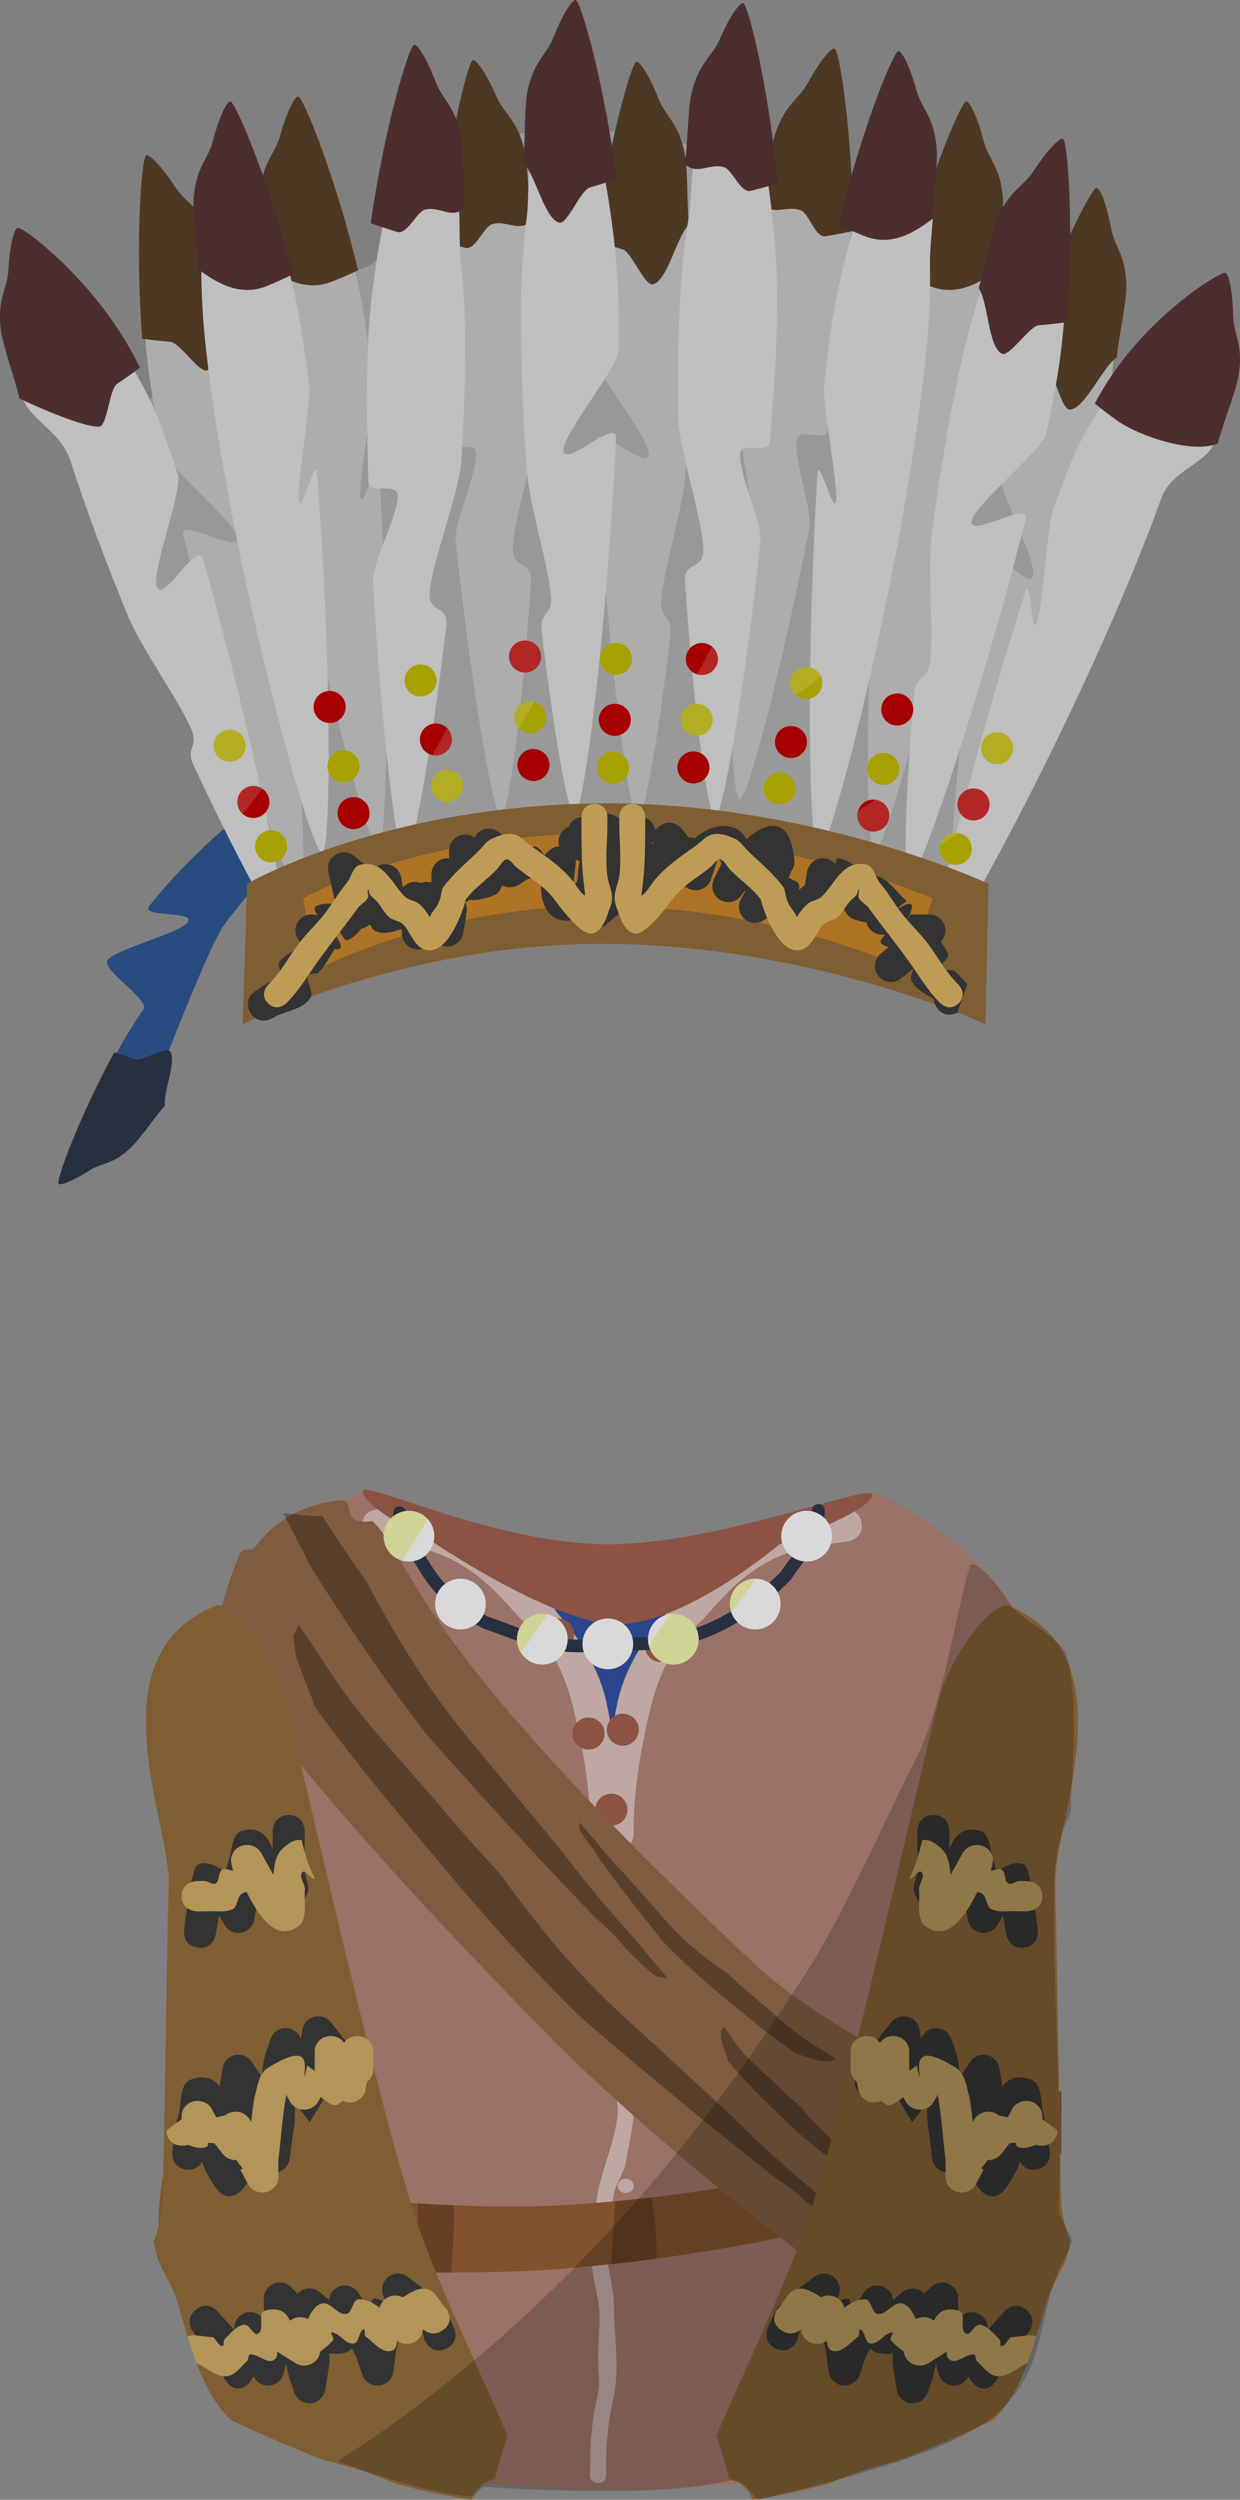 <svg version="1.1" xmlns="http://www.w3.org/2000/svg" xmlns:xlink="http://www.w3.org/1999/xlink" width="193.465" height="389.758" viewBox="0,0,193.465,389.758"><rect x="0" y="0" width="193.465" height="389.758" fill="#808080" stroke="none"/><g transform="translate(-264.521,-382.278)"><g data-paper-data="{&quot;isPaintingLayer&quot;:true}" fill-rule="nonzero" stroke="none" stroke-linecap="butt" stroke-linejoin="miter" stroke-miterlimit="10" stroke-dasharray="" stroke-dashoffset="0" style="mix-blend-mode: normal"><path d="M341.841,667.21v-41.421h32.838v41.421z" fill="#2b468c" stroke-width="0"/><path d="" fill="#404040" stroke-width="0"/><path d="" fill="#999999" stroke-width="0"/><path d="M289.98,663.456c0,-24.017 12.511,-39.87 30.689,-48.462c1.54,-0.728 8.977,7.351 21.181,12.595c2.296,0.986 4.76,1.999 7.386,2.816c3.586,1.115 5.979,25 10.146,24.814c3.599,-0.16 8.283,-23.984 11.212,-24.927c3.575,-1.151 6.76,-2.683 9.82,-4.101c11.639,-5.395 18.94,-12.132 21.301,-10.962c17.327,8.585 30.085,24.329 30.085,48.227c0,0.324 -2.376,3.686 -2.38,8.691c-0.015,16.78 -0.053,52.022 -0.116,53.092c-2.148,36.831 -32.356,45.245 -69.305,45.245c-37.123,0 -67.441,-8.689 -69.333,-45.766c-0.048,-0.948 -0.078,-36.723 -0.089,-53.166c-0.003,-4.701 -0.598,-8.097 -0.598,-8.097z" fill="#9a7267" stroke-width="0"/><g fill="#bfa8a3" stroke-width="0.5"><path d="M357.823,769.435c-1.25,0 -1.25,-1.116 -1.25,-1.116v-1.655c0,-4.012 0.382,-7.492 1.269,-11.288c0.372,-1.593 -0.033,-3.619 -0.033,-5.259c0,-2.947 0.555,-6.377 -0.001,-9.276c-0.595,-3.104 -1.266,-5.926 -1.213,-9.108c0.723,-2.58 0.738,-5.145 1.23,-7.718c0.813,-4.253 2.836,-8.144 3.074,-12.558c0.077,-1.427 -0.434,-2.832 -0.613,-4.252c-0.417,-3.298 -0.168,-6.712 -0.641,-9.994c-0.309,-2.144 -1.241,-4.401 -1.826,-6.499c-0.023,-5.582 -0.98,-12.019 0.024,-17.518c1.075,-5.887 1.202,-11.788 1.202,-17.945c0,0 0,-1.116 1.25,-1.116c1.25,0 1.25,1.116 1.25,1.116c0,6.328 -0.109,12.397 -1.269,18.458c-0.995,5.2 0.048,11.432 0.024,16.73c1.616,5.607 1.742,10.864 2.475,16.549c0.197,1.526 0.697,3.039 0.623,4.573c-0.125,2.575 -0.837,5.369 -1.251,7.878c-0.28,1.694 -1.547,3.251 -1.853,4.936c-0.464,2.555 -0.503,5.087 -1.218,7.644c-0.005,3.349 1.21,6.542 1.234,9.823c0.032,4.401 0.896,9.746 -0.033,14.05c-0.786,3.636 -1.202,6.919 -1.202,10.775v1.655c0,0 0,1.116 -1.25,1.116z"/><path d="M361.515,692.203c0,-0.616 0.56,-1.116 1.25,-1.116c0.69,0 1.25,0.5 1.25,1.116c0,0.616 -0.56,1.116 -1.25,1.116c-0.69,0 -1.25,-0.5 -1.25,-1.116z"/><path d="M360.897,723.091c0,-0.616 0.56,-1.116 1.25,-1.116c0.69,0 1.25,0.5 1.25,1.116c0,0.616 -0.56,1.116 -1.25,1.116c-0.69,0 -1.25,-0.5 -1.25,-1.116z"/></g><g stroke-width="0"><path d="M291.102,734.824c0,0 -1.581,-3.626 -1.771,-5.627c-0.218,-2.286 0.536,-7.347 0.536,-7.347c0,0 39.496,5.466 61.161,4.324c46.908,-2.471 78.652,-17.916 78.652,-17.916v9.885c0,0 -31.202,14.209 -78.034,17.916c-21.754,1.722 -60.543,-1.236 -60.543,-1.236z" fill="#80512d"/><g fill="#664024"><path d="M430.104,708.26v9.885c0,0 -2.81,1.262 -7.995,3.133c-0.202,-3.472 -0.683,-6.71 -1.236,-9.234c5.966,-2.216 9.231,-3.784 9.231,-3.784z"/><path d="M392.025,729.944c-0,-0.618 -0.002,-1.23 -0.002,-1.834c0,-1.789 -0.35,-4.412 -0.975,-7.38c1.957,-0.432 3.852,-0.875 5.683,-1.326c0.342,2.032 0.527,4.098 0.486,6.215c-0.024,1.217 -0.152,2.252 -0.317,3.18c-1.577,0.385 -3.203,0.768 -4.875,1.144z"/><path d="M359.83,735.293c0.179,-2.779 0.54,-6.228 0.642,-9.801c1.928,-0.177 3.826,-0.375 5.694,-0.591c0.58,3.14 0.82,6.351 0.782,9.53c-2.324,0.311 -4.698,0.599 -7.118,0.861z"/><path d="M328.84,736.55c0.03,-0.165 0.061,-0.329 0.091,-0.49c0.635,-3.412 0.835,-6.824 0.742,-10.228c1.907,0.114 3.807,0.213 5.678,0.292c0.099,3.117 -0.237,6.797 -0.397,10.475c-2.02,-0 -4.066,-0.017 -6.114,-0.048z"/><path d="M297.83,735.28c0.004,-1.287 0.105,-2.58 0.212,-3.859c0.203,-2.429 0.91,-5.286 1.701,-8.331c1.411,0.165 2.94,0.34 4.563,0.519c0.22,2.787 0.41,5.576 0.243,8.745c-0.068,1.287 -0.373,2.312 -0.751,3.277c-2.223,-0.122 -4.235,-0.242 -5.968,-0.35z"/></g></g><path d="M359.116,670.679c-2.5,0 -2.5,-2.5 -2.5,-2.5v-0.593c0,-4.21 -0.453,-7.855 -1.146,-12.009c-1.092,-5.457 -2.004,-10.929 -5.008,-15.75c-1.521,-2.442 -3.849,-4.054 -5.695,-6.203c-3.463,-4.03 -7.334,-7.622 -12.569,-9.36c-2.805,-0.931 -6.194,-1.196 -9.093,-1.679c0,0 -2.466,-0.411 -2.055,-2.877c0.411,-2.466 2.877,-2.055 2.877,-2.055c3.175,0.529 6.829,0.857 9.894,1.881c6.038,2.019 10.713,6.12 14.724,10.813c4.179,4.889 7.874,8.757 9.969,15.067c0.96,2.892 1.276,6.269 1.874,9.261c0.739,4.434 1.228,8.413 1.228,12.911v0.593c0,0 0,2.5 -2.5,2.5z" fill="#bfa8a3" stroke-width="0.5"/><path d="M358.384,668.179v-0.593c0,-4.498 0.489,-8.477 1.228,-12.911c0.598,-2.991 0.914,-6.369 1.874,-9.261c2.096,-6.31 5.791,-10.178 9.969,-15.067c4.011,-4.693 8.686,-8.794 14.724,-10.813c3.064,-1.025 6.719,-1.352 9.894,-1.881c0,0 2.466,-0.411 2.877,2.055c0.411,2.466 -2.055,2.877 -2.055,2.877c-2.899,0.483 -6.288,0.747 -9.093,1.679c-5.235,1.738 -9.106,5.33 -12.569,9.36c-1.847,2.149 -4.174,3.761 -5.695,6.203c-3.003,4.821 -3.916,10.293 -5.008,15.75c-0.692,4.154 -1.146,7.799 -1.146,12.009v0.593c0,0 0,2.5 -2.5,2.5c-2.5,0 -2.5,-2.5 -2.5,-2.5z" data-paper-data="{&quot;index&quot;:null}" fill="#bfa8a3" stroke-width="0.5"/><path d="" data-paper-data="{&quot;index&quot;:null}" fill="#8d7758" stroke-width="0"/><path d="" fill="#8d3f2c" stroke-width="0.5"/><path d="" fill="#8d3f2c" stroke-width="0.5"/><path d="" fill="#8d3f2c" stroke-width="0.5"/><path d="M349.103,637.14c0,-1.381 1.119,-2.5 2.5,-2.5c1.381,0 2.5,1.119 2.5,2.5c0,1.381 -1.119,2.5 -2.5,2.5c-1.381,0 -2.5,-1.119 -2.5,-2.5z" fill="#8c5345" stroke-width="0.5"/><path d="M353.85,652.567c0,-1.381 1.119,-2.5 2.5,-2.5c1.381,0 2.5,1.119 2.5,2.5c0,1.381 -1.119,2.5 -2.5,2.5c-1.381,0 -2.5,-1.119 -2.5,-2.5z" fill="#8c5345" stroke-width="0.5"/><path d="M359.19,651.973c0,-1.381 1.119,-2.5 2.5,-2.5c1.381,0 2.5,1.119 2.5,2.5c0,1.381 -1.119,2.5 -2.5,2.5c-1.381,0 -2.5,-1.119 -2.5,-2.5z" fill="#8c5345" stroke-width="0.5"/><path d="M365.123,638.92c0,-1.381 1.119,-2.5 2.5,-2.5c1.381,0 2.5,1.119 2.5,2.5c0,1.381 -1.119,2.5 -2.5,2.5c-1.381,0 -2.5,-1.119 -2.5,-2.5z" fill="#8c5345" stroke-width="0.5"/><path d="M357.41,664.433c0,-1.381 1.119,-2.5 2.5,-2.5c1.381,0 2.5,1.119 2.5,2.5c0,1.381 -1.119,2.5 -2.5,2.5c-1.381,0 -2.5,-1.119 -2.5,-2.5z" fill="#8c5345" stroke-width="0.5"/><path d="M331.69,622.464c0,0 -10.599,-5.092 -10.599,-7.713c0,-1.854 20.723,8.307 38.284,8.307c17.482,0 41.223,-9.719 41.223,-7.713c0,2.59 -14.477,7.713 -14.477,7.713c0,0 -14.544,12.46 -25.339,12.46c-9.936,0 -29.093,-13.053 -29.093,-13.053z" fill="#8c5345" stroke-width="0"/><path d="" data-paper-data="{&quot;index&quot;:null}" fill="#8d7758" stroke-width="0"/><path d="" fill="#8d3f2c" stroke-width="0.5"/><path d="" fill="#8d3f2c" stroke-width="0.5"/><path d="" fill="#8d3f2c" stroke-width="0.5"/><g><path d="M274.253,566.144c-0.592,-0.437 5.341,-15.94 12.649,-26.496c1.041,-1.503 -6.686,-6.171 -5.576,-7.699c1.17,-1.61 11.227,-4.201 12.452,-5.817c1.487,-1.96 -7.481,-0.682 -5.951,-2.614c13.608,-17.176 38.579,-31.571 39.536,-30.863c0.579,0.428 -25.861,30.574 -28.128,34.211c-3.621,5.808 -13.402,32.982 -14.716,34.183c-2.645,2.417 -4.007,2.005 -5.866,3.187c-2.478,1.575 -4.092,2.136 -4.4,1.909z" fill="#284b80" stroke-width="0"/><path d="M278.453,564.789c-2.696,1.714 -4.453,2.325 -4.788,2.077c-0.499,-0.369 3.268,-10.589 8.691,-20.516c1.057,0.32 2.118,0.682 3.186,1.084c1.128,0.424 4.815,-2.047 5.475,-1.255c1.179,1.416 -1.099,6.43 -0.737,8.462c-1.575,1.743 -4.052,5.41 -5.442,6.681c-2.878,2.631 -4.361,2.182 -6.384,3.468z" fill="#263040" stroke-width="0"/><path d="M430.146,484.925c0,1.118 -0.004,2.255 -0.013,3.408c-0.433,1.163 -0.74,2.031 -0.847,2.299c-3.185,7.947 -9.769,16.933 -11.594,25.312c-3.355,3.104 -1.971,5.818 -5.227,8.686c-0.64,0.563 -1.287,1.107 -1.937,1.636c-11.502,-5.044 -15.657,-5.702 -29.479,-8.772c-19.716,-4.379 -40.489,-3.871 -59.354,2.824c-3.117,-2.508 -14.115,-0.965 -15.835,-3.185c-4.383,-5.656 -8.968,-20.769 -12.22,-26.412c-1.44,-2.498 -5.959,-10.793 -8.349,-17.344c-2.271,-6.224 -2.426,-10.748 -3.316,-11.891c-0.13,-0.167 -0.269,-0.336 -0.416,-0.505c3.805,-13.601 10.767,-25.713 19.961,-35.331c5.179,-5.418 14.35,1.562 20.78,-2.095c5.587,-3.177 8.302,-17.229 14.6,-18.823c5.564,-1.408 11.363,-2.153 17.323,-2.153c41.932,0 75.924,36.868 75.924,82.346z" fill="#999999" stroke-width="0"/><path d="M415.212,399.289c0.492,0.058 1.527,2.011 2.49,5.68c0.722,2.752 2.375,3.568 2.755,8.175c0.189,2.288 -0.667,7.697 -0.658,10.415c0.013,4.069 -0.211,8.608 -0.78,13.588c-3.736,32.707 -16.255,78.296 -18.058,78.083c-1.527,-0.181 -1.425,-30.935 0.775,-59.089c0.247,-3.167 2.552,7.165 2.865,4.011c0.258,-2.6 -1.923,-15.127 -1.618,-17.672c0.29,-2.417 0.602,-4.799 0.937,-7.13c2.35,-16.37 10.346,-36.172 11.291,-36.06z" fill="#adadad" stroke-width="0"/><path d="M415.289,398.091c0.535,0.063 1.662,2.189 2.709,6.181c0.786,2.995 2.584,3.883 2.998,8.896c0.2,2.422 -0.675,8.054 -0.714,11.083c-3.317,2.48 -6.798,4.251 -10.813,2.585c-1.364,-0.566 -2.686,-1.163 -3.967,-1.797c3.583,-14.115 8.99,-27.042 9.787,-26.948z" fill="#4d3824" stroke-width="0"/><path d="M394.496,391.016c0.944,0.115 3.848,21.224 2.114,37.669c-0.247,2.342 -0.529,4.728 -0.84,7.142c-0.328,2.543 -1.603,10.423 -2.14,13.555c-0.348,2.029 -4.422,-0.606 -4.794,1.432c-0.574,3.137 2.539,10.945 1.926,14.028c-4.454,22.41 -9.628,42.224 -10.873,42.072c-1.064,-0.129 -1.838,-16.657 -1.387,-36.89c0.078,-3.519 3.151,-1.359 3.309,-5.035c0.213,-4.96 -2.456,-15.794 -2.078,-20.755c0.457,-6.008 1.044,-11.897 1.782,-17.375c0.669,-4.967 1.565,-9.427 2.576,-13.372c0.675,-2.636 1.171,-8.088 1.916,-10.264c1.5,-4.381 3.303,-4.782 4.679,-7.283c1.834,-3.332 3.318,-4.983 3.809,-4.923z" fill="#adadad" stroke-width="0"/><path d="M390.57,395.193c1.996,-3.626 3.61,-5.423 4.145,-5.358c0.796,0.097 2.874,13.922 2.889,28.469c-1.399,0.312 -2.829,0.578 -4.291,0.805c-1.615,0.25 -2.542,-3.511 -3.828,-4.029c-2.143,-0.862 -4.401,0.957 -6.032,-1.038c0.704,-2.949 1.237,-8.623 2.025,-10.925c1.632,-4.768 3.595,-5.204 5.092,-7.925z" fill="#4d3824" stroke-width="0"/><path d="M363.909,393.102c0.495,-0.001 1.763,1.815 3.171,5.342c1.056,2.646 2.797,3.26 3.742,7.788c0.47,2.249 0.286,7.72 0.63,10.417c0.514,4.037 0.851,8.57 0.899,13.581c0.078,8.023 -0.269,16.868 -0.863,25.657c-0.372,5.504 -3.277,14.583 -3.801,19.828c-0.312,3.124 1.792,2.568 1.451,5.479c-1.923,16.406 -4.167,28.689 -5.098,28.69c-1.539,0.002 -5.223,-30.539 -6.506,-58.747c-0.144,-3.173 8.292,5.007 8.215,1.839c-0.064,-2.612 -8.649,-12.986 -8.659,-15.549c-0.009,-2.433 0.007,-4.835 0.052,-7.189c0.317,-16.529 5.817,-37.135 6.768,-37.136z" fill="#adadad" stroke-width="0"/><path d="M367.288,397.718c1.149,2.879 3.043,3.548 4.072,8.475c0.497,2.38 0.322,8.075 0.655,11.086c-1.915,1.831 -3.318,8.77 -5.624,9.336c-1.291,0.317 -3.288,-5.064 -4.791,-5.486c-1.423,-0.4 -2.809,-0.836 -4.159,-1.312c1.818,-14.437 5.595,-27.911 6.397,-27.912c0.539,-0.001 1.919,1.975 3.45,5.813z" fill="#4d3824" stroke-width="0"/><path d="M311.075,398.532c0.946,-0.098 8.633,19.821 10.729,36.225c0.298,2.336 0.573,4.723 0.826,7.143c0.266,2.55 -2.11,15.043 -1.892,17.646c0.264,3.159 2.729,-7.137 2.927,-3.967c1.762,28.183 1.386,58.935 -0.144,59.093c-1.806,0.187 -13.614,-45.585 -16.842,-78.344c-0.491,-4.987 -0.645,-9.53 -0.569,-13.598c0.051,-2.718 -0.72,-8.139 -0.496,-10.424c0.452,-4.6 2.117,-5.392 2.882,-8.133c1.02,-3.653 2.085,-5.591 2.578,-5.642z" fill="#adadad" stroke-width="0"/><path d="M311.017,397.333c0.798,-0.082 6.004,12.924 9.367,27.091c-1.291,0.614 -2.623,1.191 -3.995,1.737c-4.04,1.606 -7.493,-0.217 -10.771,-2.746c0.008,-3.029 -0.78,-8.674 -0.542,-11.092c0.492,-5.006 2.304,-5.868 3.136,-8.85c1.11,-3.976 2.269,-6.084 2.805,-6.139z" fill="#4d3824" stroke-width="0"/><path d="M338.44,392.833c0.495,-0.018 1.827,1.754 3.359,5.23c1.149,2.608 2.911,3.162 4.016,7.655c0.549,2.232 0.56,7.705 0.999,10.389c0.657,4.017 1.155,8.536 1.381,13.542c0.25,5.52 0.312,11.437 0.235,17.462c-0.064,4.975 -3.682,15.539 -3.91,20.499c-0.169,3.675 3.084,1.786 2.85,5.298c-1.344,20.195 -3.579,36.594 -4.651,36.632c-1.253,0.044 -4.652,-20.137 -7.103,-42.842c-0.337,-3.124 3.456,-10.637 3.162,-13.81c-0.191,-2.062 -4.483,0.215 -4.649,-1.836c-0.257,-3.166 -0.829,-11.125 -0.93,-13.686c-0.096,-2.431 -0.165,-4.833 -0.203,-7.186c-0.27,-16.53 4.494,-37.312 5.444,-37.345z" fill="#adadad" stroke-width="0"/><path d="M341.981,397.33c1.251,2.838 3.167,3.441 4.37,8.33c0.581,2.362 0.608,8.059 1.049,11.057c-1.802,1.847 -3.89,-0.158 -6.101,0.518c-1.327,0.406 -2.584,4.074 -4.171,3.686c-1.437,-0.351 -2.837,-0.739 -4.203,-1.169c1.304,-14.491 4.6,-28.086 5.401,-28.114c0.539,-0.019 1.988,1.909 3.655,5.692z" fill="#4d3824" stroke-width="0"/><path d="M287.665,407.641c0.486,-0.097 2.095,1.436 4.186,4.619c1.569,2.388 3.399,2.651 5.239,6.905c0.914,2.113 1.838,7.511 2.718,10.088c1.319,3.857 2.563,8.235 3.621,13.137c0.368,1.706 0.725,3.454 1.069,5.234c1.241,6.412 2.329,13.249 3.26,20.082c0.746,5.468 -0.27,14.931 0.275,20.175c0.325,3.123 2.275,2.169 2.528,5.088c1.424,16.455 1.703,28.931 0.791,29.113c-1.508,0.301 -11.28,-28.917 -18.228,-56.317c-0.782,-3.082 9.138,3.295 8.423,0.204c-0.589,-2.548 -11.097,-11.046 -11.624,-13.556c-0.5,-2.383 -0.969,-4.741 -1.399,-7.057c-3.023,-16.264 -1.79,-37.531 -0.858,-37.717z" fill="#adadad" stroke-width="0"/><path d="M291.908,411.508c1.707,2.599 3.699,2.885 5.701,7.515c0.967,2.236 1.944,7.853 2.879,10.739c-1.508,2.167 -1.483,9.242 -3.629,10.245c-1.201,0.562 -4.244,-4.324 -5.803,-4.445c-1.476,-0.115 -2.922,-0.273 -4.342,-0.477c-1.13,-14.505 -0.147,-28.446 0.64,-28.603c0.528,-0.105 2.279,1.563 4.555,5.027z" fill="#4d3824" stroke-width="0"/><path d="M435.461,412.766c0.487,0.092 1.382,2.11 2.084,5.835c0.527,2.794 2.118,3.721 2.174,8.342c0.028,2.296 -1.206,7.634 -1.388,10.346c-0.273,4.06 -0.816,8.574 -1.733,13.503c-1.469,7.893 -3.513,16.513 -5.79,25.034c-1.426,5.336 -6.027,13.711 -7.551,18.764c-0.908,3.01 1.265,2.855 0.37,5.649c-5.049,15.752 -9.618,27.397 -10.532,27.225c-1.511,-0.284 0.753,-30.958 4.927,-58.895c0.469,-3.143 7.178,6.457 7.712,3.332c0.441,-2.576 -5.991,-14.358 -5.507,-16.877c0.459,-2.391 0.938,-4.747 1.436,-7.05c3.496,-16.172 12.865,-35.384 13.799,-35.208z" fill="#adadad" stroke-width="0"/><path d="M437.89,417.927c0.574,3.041 2.305,4.049 2.366,9.078c0.029,2.429 -1.24,7.989 -1.492,11.008c-2.233,1.442 -4.947,7.995 -7.321,8.123c-1.328,0.071 -2.253,-5.583 -3.648,-6.277c-1.32,-0.657 -2.598,-1.343 -3.832,-2.061c4.566,-13.839 10.87,-26.368 11.658,-26.22c0.53,0.1 1.504,2.296 2.268,6.349z" fill="#4d3824" stroke-width="0"/><path d="M300.514,399.289c0.944,-0.112 8.94,19.689 11.291,36.06c0.335,2.331 0.647,4.714 0.937,7.13c0.306,2.546 -1.876,15.072 -1.618,17.672c0.314,3.154 2.618,-7.178 2.865,-4.011c2.2,28.154 2.302,58.908 0.775,59.089c-1.803,0.214 -14.321,-45.376 -18.058,-78.083c-0.569,-4.979 -0.793,-9.519 -0.78,-13.588c0.009,-2.718 -0.847,-8.127 -0.658,-10.415c0.381,-4.607 2.033,-5.423 2.755,-8.175c0.963,-3.668 1.998,-5.621 2.49,-5.68z" fill="#bfbfbf" stroke-width="0"/><path d="M300.437,398.091c0.797,-0.094 6.204,12.832 9.787,26.948c-1.281,0.633 -2.604,1.231 -3.967,1.797c-4.015,1.666 -7.496,-0.105 -10.813,-2.585c-0.039,-3.029 -0.915,-8.661 -0.714,-11.083c0.414,-5.013 2.212,-5.901 2.998,-8.896c1.048,-3.992 2.174,-6.117 2.709,-6.181z" fill="#4d2e2e" stroke-width="0"/><path d="M329.21,399.479c0.495,0.006 1.737,1.839 3.094,5.385c1.018,2.66 2.75,3.298 3.63,7.839c0.437,2.255 0.176,7.723 0.481,10.425c0.457,4.044 0.728,8.581 0.705,13.592c-0.026,5.526 -0.258,11.438 -0.635,17.452c-0.311,4.966 -4.451,15.344 -4.926,20.286c-0.352,3.663 2.991,1.932 2.583,5.429c-2.348,20.106 -5.397,36.378 -6.47,36.364c-1.254,-0.016 -3.643,-20.336 -4.961,-43.132c-0.181,-3.137 3.981,-10.458 3.846,-13.642c-0.088,-2.069 -4.488,-0.001 -4.552,-2.057c-0.099,-3.175 -0.274,-11.151 -0.248,-13.715c0.025,-2.433 0.076,-4.835 0.155,-7.188c0.554,-16.523 6.347,-37.051 7.298,-37.039z" fill="#bfbfbf" stroke-width="0"/><path d="M332.523,395.113c1.108,2.895 2.992,3.589 3.95,8.53c0.463,2.387 0.206,8.079 0.497,11.094c-1.892,1.759 -3.878,-0.345 -6.12,0.225c-1.346,0.342 -2.784,3.945 -4.349,3.481c-1.417,-0.419 -2.797,-0.874 -4.14,-1.369c2.024,-14.411 5.993,-27.831 6.795,-27.821c0.539,0.007 1.891,2.002 3.367,5.86z" fill="#4d2e2e" stroke-width="0"/><path d="M354.256,392.503c0.951,0.001 6.45,20.606 6.768,37.136c0.045,2.354 0.062,4.756 0.052,7.189c-0.01,2.563 -8.595,12.937 -8.659,15.549c-0.077,3.168 8.359,-5.012 8.215,-1.839c-1.283,28.208 -4.968,58.749 -6.506,58.747c-0.931,-0.001 -3.175,-12.284 -5.098,-28.69c-0.341,-2.91 1.763,-2.355 1.451,-5.479c-0.524,-5.245 -3.428,-14.324 -3.801,-19.828c-0.594,-8.789 -0.941,-17.634 -0.863,-25.657c0.048,-5.01 0.385,-9.544 0.899,-13.581c0.344,-2.697 0.16,-8.168 0.63,-10.417c0.945,-4.528 2.686,-5.142 3.742,-7.788c1.407,-3.527 2.675,-5.343 3.171,-5.342z" fill="#bfbfbf" stroke-width="0"/><path d="M350.877,388.091c1.531,-3.838 2.911,-5.814 3.45,-5.813c0.802,0.001 4.579,13.475 6.397,27.912c-1.35,0.477 -2.736,0.912 -4.159,1.312c-1.504,0.422 -3.5,5.803 -4.791,5.486c-2.306,-0.566 -3.709,-7.505 -5.624,-9.336c0.334,-3.011 0.159,-8.706 0.655,-11.086c1.029,-4.927 2.923,-5.595 4.072,-8.475z" fill="#4d2e2e" stroke-width="0"/><path d="M404.65,399.176c0.493,0.051 1.558,1.988 2.578,5.642c0.765,2.741 2.43,3.532 2.882,8.133c0.225,2.285 -0.547,7.706 -0.496,10.424c0.077,4.068 -0.077,8.611 -0.569,13.598c-3.228,32.759 -15.036,78.531 -16.842,78.344c-1.53,-0.158 -1.905,-30.91 -0.144,-59.093c0.198,-3.17 2.663,7.126 2.927,3.967c0.218,-2.604 -2.158,-15.096 -1.892,-17.646c0.253,-2.421 0.527,-4.808 0.826,-7.143c2.096,-16.404 9.783,-36.323 10.729,-36.225z" fill="#bfbfbf" stroke-width="0"/><path d="M407.514,396.379c0.832,2.983 2.644,3.844 3.136,8.85c0.238,2.418 -0.55,8.063 -0.542,11.092c-3.278,2.53 -6.731,4.353 -10.771,2.746c-1.372,-0.545 -2.704,-1.123 -3.995,-1.737c3.363,-14.167 8.569,-27.174 9.367,-27.091c0.536,0.055 1.695,2.164 2.805,6.139z" fill="#4d2e2e" stroke-width="0"/><path d="M380.335,392.971c0.951,0.034 5.714,20.815 5.444,37.345c-0.038,2.354 -0.107,4.755 -0.203,7.186c-0.101,2.561 -0.674,10.52 -0.93,13.686c-0.166,2.051 -4.459,-0.226 -4.649,1.836c-0.293,3.174 3.5,10.686 3.162,13.81c-2.451,22.705 -5.85,42.886 -7.103,42.842c-1.072,-0.038 -3.307,-16.437 -4.651,-36.632c-0.234,-3.512 3.019,-1.623 2.85,-5.298c-0.228,-4.96 -3.846,-15.524 -3.91,-20.499c-0.077,-6.025 -0.015,-11.941 0.235,-17.462c0.226,-5.006 0.724,-9.525 1.381,-13.542c0.439,-2.684 0.45,-8.157 0.999,-10.389c1.106,-4.493 2.867,-5.047 4.016,-7.655c1.532,-3.477 2.863,-5.248 3.359,-5.23z" fill="#bfbfbf" stroke-width="0"/><path d="M376.793,388.441c1.667,-3.783 3.116,-5.711 3.655,-5.692c0.802,0.028 4.097,13.624 5.401,28.114c-1.366,0.43 -2.767,0.818 -4.203,1.169c-1.587,0.388 -2.844,-3.28 -4.171,-3.686c-2.211,-0.676 -4.299,1.329 -6.101,-0.518c0.44,-2.998 0.468,-8.696 1.049,-11.057c1.203,-4.889 3.12,-5.492 4.37,-8.33z" fill="#4d2e2e" stroke-width="0"/><path d="M430.03,405.062c0.932,0.186 2.166,21.453 -0.858,37.717c-0.43,2.316 -0.899,4.674 -1.399,7.057c-0.527,2.51 -11.034,11.009 -11.624,13.556c-0.715,3.091 9.205,-3.287 8.423,-0.204c-6.948,27.399 -16.721,56.618 -18.228,56.317c-0.912,-0.182 -0.634,-12.658 0.791,-29.113c0.253,-2.919 2.203,-1.965 2.528,-5.088c0.545,-5.243 -0.471,-14.707 0.275,-20.175c1.191,-8.731 2.635,-17.468 4.33,-25.317c1.058,-4.902 2.302,-9.28 3.621,-13.137c0.881,-2.577 1.804,-7.975 2.718,-10.088c1.84,-4.254 3.67,-4.517 5.239,-6.905c2.091,-3.183 3.7,-4.716 4.186,-4.619z" fill="#bfbfbf" stroke-width="0"/><path d="M430.342,403.902c0.786,0.157 1.77,14.099 0.64,28.603c-1.419,0.204 -2.866,0.362 -4.342,0.477c-1.559,0.122 -4.602,5.007 -5.803,4.445c-2.146,-1.004 -2.121,-8.078 -3.629,-10.245c0.935,-2.886 1.912,-8.503 2.879,-10.739c2.002,-4.629 3.994,-4.916 5.701,-7.515c2.275,-3.464 4.026,-5.132 4.555,-5.027z" fill="#4d2e2e" stroke-width="0"/><path d="M267.584,418.953c0.904,-0.29 16.809,14.846 22.347,30.458c0.789,2.223 1.565,4.501 2.327,6.816c0.802,2.439 -4.07,14.921 -3.303,17.422c0.93,3.035 6.357,-7.317 7.225,-4.257c7.716,27.201 13.889,57.351 12.426,57.82c-0.885,0.283 -6.908,-10.705 -13.933,-25.709c-1.246,-2.662 0.93,-2.776 -0.356,-5.65c-2.159,-4.825 -7.796,-12.566 -9.893,-17.683c-3.349,-8.172 -6.48,-16.472 -8.948,-24.121c-1.541,-4.777 -6.809,-6.42 -7.599,-10.414c-0.528,-2.668 -2.435,-7.811 -2.702,-10.092c-0.536,-4.592 0.924,-5.707 1.089,-8.544c0.22,-3.782 0.85,-5.895 1.321,-6.046z" fill="#bfbfbf" stroke-width="0"/><path d="M265.834,424.372c0.24,-4.115 0.925,-6.415 1.438,-6.579c0.763,-0.244 12.771,8.64 19.073,21.805c-1.132,0.865 -2.311,1.703 -3.537,2.518c-1.295,0.861 -1.489,6.585 -2.816,6.678c-2.371,0.167 -10.053,-3.232 -12.454,-4.387c-0.637,-2.964 -2.607,-8.323 -2.889,-10.736c-0.583,-4.997 1.005,-6.211 1.185,-9.298z" fill="#4d2e2e" stroke-width="0"/><path d="M455.353,425.971c0.466,0.166 1.022,2.299 1.112,6.086c0.067,2.841 1.488,4.004 0.794,8.576c-0.345,2.271 -2.428,7.348 -3.048,9.997c-0.927,3.966 -6.808,4.647 -8.513,9.369c-11.198,31.02 -33.926,72.63 -35.633,72.02c-1.446,-0.517 5.762,-30.445 14.411,-57.374c0.973,-3.029 0.829,7.547 1.864,4.545c0.853,-2.475 1.623,-15.161 2.509,-17.572c0.841,-2.289 1.696,-4.54 2.56,-6.735c6.073,-15.419 23.049,-29.231 23.943,-28.912z" fill="#bfbfbf" stroke-width="0"/><path d="M456.915,431.445c0.073,3.092 1.619,4.358 0.864,9.332c-0.365,2.403 -2.519,7.694 -3.257,10.634c-3.804,1.676 -12.216,-1.065 -15.741,-3.583c-1.197,-0.855 -2.347,-1.732 -3.449,-2.634c6.752,-12.948 19.618,-20.642 20.372,-20.373c0.507,0.181 1.112,2.502 1.21,6.623z" fill="#4d2e2e" stroke-width="0"/><path d="M302.387,541.958l0.683,-21.886c0,0 20.142,-11.707 53.152,-12.506c34.003,-0.824 62.532,12.506 62.532,12.506l-0.479,21.886c0,0 -28.602,-13.1 -62.053,-12.506c-29.38,0.521 -53.835,12.506 -53.835,12.506z" fill="#805e33" stroke-width="0"/><path d="M313.594,533.621l-1.769,-11.286c0,0 17.094,-9.685 45.107,-10.097c28.857,-0.425 53.067,10.097 53.067,10.097l-3.538,11.286c0,0 -21.141,-10.403 -49.529,-10.097c-24.933,0.269 -43.338,10.097 -43.338,10.097z" fill="#af7326" stroke-width="0"/><path d="M410.51,539.082c-0.195,-0.389 -0.288,-0.744 -0.308,-1.066c-1.336,-0.787 -2.786,-1.454 -3.455,-2.786c-0.211,-0.42 0.017,-1.248 0.321,-1.969c-0.041,0.033 -0.084,0.064 -0.127,0.095l-1.841,1.473c-0.43,0.35 -0.979,0.56 -1.577,0.56c-1.381,0 -2.5,-1.119 -2.5,-2.5c0,-0.779 0.356,-1.474 0.914,-1.933l1.244,-1.037c-0.4,-0.074 -0.772,-0.219 -1.098,-0.48c-0.414,-0.333 0.081,-0.901 0.516,-1.473l-0.003,0.001c-0.148,0.027 -0.301,0.042 -0.457,0.042c-1.178,0 -2.165,-0.814 -2.43,-1.91c-0.514,-0.043 -1.19,-0.206 -2.071,-0.531c-1.282,-0.473 -1.673,-2.157 -2.127,-3.503c-0.283,0.679 -0.585,1.338 -1.213,1.332c-0.137,-0.001 -0.246,-0.044 -0.333,-0.118c-1.795,1.986 -4.21,4.658 -7.145,4.052c-1.179,-0.244 -0.381,-2.416 -0.917,-3.494c-0.072,-0.144 -0.107,0.071 -0.169,0.314l0.164,0.274l-2.271,1.363c-0.383,0.239 -0.836,0.377 -1.321,0.377c-1.381,0 -2.5,-1.119 -2.5,-2.5c0,-0.464 0.127,-0.899 0.347,-1.271l0.611,-1.077c-0.003,-0.016 -0.005,-0.032 -0.008,-0.049l-0.018,-0.109l-0.566,0.754c-0.455,0.62 -1.189,1.023 -2.017,1.023c-1.381,0 -2.5,-1.119 -2.5,-2.5c0,-0.42 0.104,-0.816 0.286,-1.163l1.106,-2.212c-0.051,-0.844 -0.38,-0.881 -0.832,-0.5l0.16,0.053l-0.904,2.713c-0.314,1.022 -1.265,1.764 -2.39,1.764c-0.54,0 -1.04,-0.171 -1.448,-0.462c-0.922,-0.023 -1.719,-0.546 -2.133,-1.307c-0.5,0.737 -1.073,1.384 -1.858,1.767c-0.099,0.048 -0.184,0.059 -0.259,0.039c-1.031,1.274 -1.699,3.083 -3.222,3.634c-0.884,0.32 -1.244,-1.577 -2.151,-1.826c-0.386,-0.106 0.194,1.002 -0.159,1.191c-0.034,0.018 -0.068,0.036 -0.102,0.054l0.017,0.02l-2.755,2.296c-0.435,0.368 -0.998,0.59 -1.613,0.59c-1.079,0 -1.998,-0.684 -2.349,-1.641c-3.551,1.204 -5.952,-0.444 -6.136,-4.764c-0.009,-0.207 0.063,-0.381 0.185,-0.534l-0.178,-0.022l0.016,-0.131c-0.417,-0.376 -0.857,-0.691 -1.394,-0.755c-0.928,-0.11 -1.807,1.096 -2.655,1.235c-0.27,0.1 -0.562,0.154 -0.867,0.154c-0.42,0 -0.816,-0.104 -1.164,-0.287c-0.245,0.716 -0.618,1.297 -1.302,1.551c-1.82,0.677 -3.009,0.833 -3.759,0.663c-0.081,0.076 -0.168,0.148 -0.262,0.214c-0.133,0.095 -0.262,0.119 -0.388,0.092c0.165,0.58 0.295,1.159 0.149,1.725c-0.035,0.134 -0.073,0.266 -0.115,0.398l0.081,0.013l-0.455,2.727c-0.179,1.205 -1.218,2.13 -2.473,2.13c-0.96,0 -1.793,-0.541 -2.212,-1.334l-0.011,0.032c-0.314,1.022 -1.265,1.764 -2.39,1.764c-1.381,0 -2.5,-1.119 -2.5,-2.5v-0.688c-1.491,0.477 -2.984,0.96 -4.239,0.246c-0.237,-0.135 -0.406,-0.365 -0.519,-0.668c-0.091,-0.087 -0.184,-0.179 -0.278,-0.276c-0.352,0.322 -0.796,0.546 -1.288,0.625c-0.609,0.755 -1.26,1.448 -2.133,1.81c-0.693,0.288 -1.199,-1.997 -1.718,-1.455c-0.647,0.676 1.205,2.201 0.461,2.768c-0.237,0.18 -0.492,0.155 -0.756,0.024c-0.785,1.242 -1.44,2.588 -2.452,3.648c-0.412,0.431 -1.504,0.011 -1.694,0.576c-0.371,1.101 0.969,2.498 0.331,3.469c-1.227,1.864 -4.008,1.976 -5.914,3.136c0,0 -2.144,1.286 -3.43,-0.857c-1.286,-2.144 0.857,-3.43 0.857,-3.43c0.849,-0.504 1.616,-1.186 2.548,-1.511c0.531,-0.185 1.491,0.561 1.686,0.034c0.353,-0.953 -1.008,-2.062 -0.592,-2.989c0.278,-0.619 2.308,-1.833 3.529,-2.556l-0.627,-1.045c-0.239,-0.383 -0.377,-0.836 -0.377,-1.321c0,-1.381 1.119,-2.5 2.5,-2.5c0.297,0 0.582,0.052 0.846,0.147l0.082,0.027c-0.311,-0.569 -0.64,-1.14 -0.246,-1.42c0.636,-0.45 2.198,-0.548 3.157,-0.356l-0.196,-0.587c-0.041,-0.114 -0.074,-0.231 -0.098,-0.352l-0.9,-4.051c-0.047,-0.191 -0.071,-0.39 -0.071,-0.595c0,-1.381 1.119,-2.5 2.5,-2.5c0.598,0 1.147,0.21 1.577,0.56l2.291,1.833l-0.043,0.054c0.13,0.086 0.257,0.177 0.381,0.273c0.069,0.054 0.139,0.115 0.208,0.184c0.453,-0.641 1.199,-1.059 2.043,-1.059c1.255,0 2.294,0.925 2.473,2.13l0.25,1.501c0.458,-0.529 1.135,-0.863 1.89,-0.863c0.326,0 0.637,0.062 0.923,0.176c0.285,-0.113 0.597,-0.176 0.923,-0.176c0.254,0 0.498,0.038 0.729,0.108v-1.298c0,-1.381 1.119,-2.5 2.5,-2.5c0.09,0 0.18,0.005 0.268,0.014v-1.204c0,-1.381 1.119,-2.5 2.5,-2.5c0.541,0 1.042,0.172 1.451,0.464c0.41,-0.822 1.258,-1.387 2.239,-1.387c0.69,0 1.315,0.28 1.768,0.732l1.042,1.042c0.388,-0.247 0.848,-0.39 1.342,-0.39c1.146,0 2.112,0.771 2.407,1.823c0.137,-0.258 0.299,-0.45 0.528,-0.434c0.701,0.048 1.117,0.76 1.579,1.364l0.637,-0.637c0.434,-0.434 1.026,-0.709 1.682,-0.731c-0.07,-0.231 -0.108,-0.476 -0.108,-0.73c0,-1.05 0.647,-1.949 1.565,-2.319c0.332,-0.823 1.091,-1.429 2.002,-1.545l3.192,-0.456l0.019,0.136c0.184,-0.057 0.37,-0.108 0.559,-0.151c0.89,-0.205 1.734,0.531 2.598,0.869l2.255,-0.376c0.148,-0.027 0.301,-0.042 0.457,-0.042c1.255,0 2.294,0.924 2.473,2.129c0.438,-0.723 1.233,-1.207 2.14,-1.207c0.798,0 1.509,0.374 1.967,0.956l1.085,1.356c0.059,-0.004 0.118,-0.006 0.177,-0.006c0.271,0 0.533,0.043 0.777,0.123c1.834,-1.79 5.223,-2.733 7.219,-0.978c0.36,0.316 0.62,0.697 0.814,1.121c4.046,-3.531 7.033,-2.765 7.504,3.496c0.044,0.589 -0.22,1.114 -0.569,1.62c-0.089,0.297 -0.207,0.591 -0.342,0.884c0.392,0.188 0.823,0.412 1.295,0.673c0.431,0.239 0.406,0.732 0.286,1.288c0.245,-0.311 0.625,-0.514 0.949,-0.762l0.351,-2.108c0.179,-1.205 1.218,-2.13 2.473,-2.13c0.786,0 1.487,0.363 1.946,0.93c0.057,-0.513 0.144,-0.962 0.517,-0.911c1.728,0.234 3.17,1.665 4.277,3.012c0.373,0.454 -0.973,1.808 -0.393,1.717c0.942,-0.147 1.148,-2.24 2.065,-1.978c1.947,0.557 3.106,2.6 4.659,3.901l-1.295,0.977l0.027,0.16c0.773,-0.386 1.635,-1.043 2.092,-0.474c0.328,0.408 -2.071,5.077 -0.262,1.439l0.206,0.06v-0.068h2.768c1.381,0 2.5,1.119 2.5,2.5c0,0.69 -0.28,1.315 -0.732,1.768l-0.01,0.01c0.458,0.559 0.842,1.182 1.137,1.799c0.374,0.784 -1.313,1.559 -1.046,2.385c0.2,0.617 1.362,-0.019 1.92,0.312c0.863,0.512 1.434,1.404 2.151,2.105l-1.572,4.465c0,0 -2.236,1.118 -3.354,-1.118zM366.237,513.785c0.064,0.002 0.127,0.006 0.189,0.013v-0.328zM354.359,516.745c0,0.119 -0.008,0.235 -0.024,0.349l-0.421,3.371c0.238,-0.281 0.59,-0.504 0.661,-0.858c0.196,-0.989 0.094,-2.078 0.412,-3.02l-0.666,-0.286c0.026,0.144 0.039,0.292 0.039,0.443zM353.609,521.061c-0.021,0.132 0.06,-0.135 0.142,-0.332l-0.095,-0.012c-0.013,0.115 -0.028,0.229 -0.046,0.344zM388.873,522.281c-0.024,0.17 -0.032,0.334 -0.015,0.485c0.031,0.268 0.006,-0.058 0.015,-0.485zM363.436,519.653c0.035,0.052 0.072,0.101 0.11,0.146c0.098,0.115 0.021,0.018 -0.11,-0.146zM362.697,518.305c0.096,0.131 0.183,0.287 0.266,0.452l0.459,-1.837l-0.066,0.024c-0.146,0.451 -0.409,0.903 -0.659,1.361z" fill="#333333" stroke-width="0.5"/><g stroke-width="0.5"><g><path d="M297.86,498.553c0,-1.381 1.119,-2.5 2.5,-2.5c1.381,0 2.5,1.119 2.5,2.5c0,1.381 -1.119,2.5 -2.5,2.5c-1.381,0 -2.5,-1.119 -2.5,-2.5z" fill="#a6a000"/><path d="M304.318,514.236c0,-1.381 1.119,-2.5 2.5,-2.5c1.381,0 2.5,1.119 2.5,2.5c0,1.381 -1.119,2.5 -2.5,2.5c-1.381,0 -2.5,-1.119 -2.5,-2.5z" fill="#a6a000"/><path d="M301.551,507.317c0,-1.381 1.119,-2.5 2.5,-2.5c1.381,0 2.5,1.119 2.5,2.5c0,1.381 -1.119,2.5 -2.5,2.5c-1.381,0 -2.5,-1.119 -2.5,-2.5z" fill="#a60000"/><path d="M313.484,492.093c0.232,-1.361 1.523,-2.277 2.884,-2.045c1.361,0.232 2.277,1.523 2.045,2.884c-0.232,1.361 -1.523,2.277 -2.884,2.045c-1.361,-0.232 -2.277,-1.523 -2.045,-2.884z" fill="#a60000"/><path d="M315.65,501.353c0.232,-1.361 1.523,-2.277 2.884,-2.045c1.361,0.232 2.277,1.523 2.045,2.884c-0.232,1.361 -1.523,2.277 -2.884,2.045c-1.361,-0.232 -2.277,-1.523 -2.045,-2.884z" fill="#a6a000"/><path d="M317.217,508.638c0.232,-1.361 1.523,-2.277 2.884,-2.045c1.361,0.232 2.277,1.523 2.045,2.884c-0.232,1.361 -1.523,2.277 -2.884,2.045c-1.361,-0.232 -2.277,-1.523 -2.045,-2.884z" fill="#a60000"/></g><g><path d="M327.665,488.017c0.198,-1.366 1.467,-2.313 2.833,-2.115c1.366,0.198 2.313,1.467 2.115,2.833c-0.198,1.366 -1.467,2.313 -2.833,2.115c-1.366,-0.198 -2.313,-1.467 -2.115,-2.833z" fill="#a6a000"/><path d="M331.802,504.466c0.198,-1.366 1.467,-2.313 2.833,-2.115c1.366,0.198 2.313,1.467 2.115,2.833c-0.198,1.366 -1.467,2.313 -2.833,2.115c-1.366,-0.198 -2.313,-1.467 -2.115,-2.833z" fill="#a6a000"/><path d="M330.058,497.221c0.198,-1.366 1.467,-2.313 2.833,-2.115c1.366,0.198 2.313,1.467 2.115,2.833c-0.198,1.366 -1.467,2.313 -2.833,2.115c-1.366,-0.198 -2.313,-1.467 -2.115,-2.833z" fill="#a60000"/><path d="M344.055,483.87c0.425,-1.314 1.835,-2.034 3.148,-1.609c1.314,0.425 2.034,1.835 1.609,3.148c-0.425,1.314 -1.835,2.034 -3.148,1.609c-1.314,-0.425 -2.034,-1.835 -1.609,-3.148z" fill="#a60000"/><path d="M344.868,493.345c0.425,-1.314 1.835,-2.034 3.148,-1.609c1.314,0.425 2.034,1.835 1.609,3.148c-0.425,1.314 -1.835,2.034 -3.148,1.609c-1.314,-0.425 -2.034,-1.835 -1.609,-3.148z" fill="#a6a000"/><path d="M345.371,500.78c0.425,-1.314 1.835,-2.034 3.148,-1.609c1.314,0.425 2.034,1.835 1.609,3.148c-0.425,1.314 -1.835,2.034 -3.148,1.609c-1.314,-0.425 -2.034,-1.835 -1.609,-3.148z" fill="#a60000"/></g><g data-paper-data="{&quot;index&quot;:null}"><path d="M420.096,501.44c-1.381,0 -2.5,-1.119 -2.5,-2.5c0,-1.381 1.119,-2.5 2.5,-2.5c1.381,0 2.5,1.119 2.5,2.5c0,1.381 -1.119,2.5 -2.5,2.5z" fill="#a6a000"/><path d="M413.638,517.124c-1.381,0 -2.5,-1.119 -2.5,-2.5c0,-1.381 1.119,-2.5 2.5,-2.5c1.381,0 2.5,1.119 2.5,2.5c0,1.381 -1.119,2.5 -2.5,2.5z" fill="#a6a000"/><path d="M416.406,510.205c-1.381,0 -2.5,-1.119 -2.5,-2.5c0,-1.381 1.119,-2.5 2.5,-2.5c1.381,0 2.5,1.119 2.5,2.5c0,1.381 -1.119,2.5 -2.5,2.5z" fill="#a60000"/><path d="M404.928,495.365c-1.361,0.232 -2.652,-0.684 -2.884,-2.045c-0.232,-1.361 0.684,-2.652 2.045,-2.884c1.361,-0.232 2.652,0.684 2.884,2.045c0.232,1.361 -0.684,2.652 -2.045,2.884z" fill="#a60000"/><path d="M402.761,504.624c-1.361,0.232 -2.652,-0.684 -2.884,-2.045c-0.232,-1.361 0.684,-2.652 2.045,-2.884c1.361,-0.232 2.652,0.684 2.884,2.045c0.232,1.361 -0.684,2.652 -2.045,2.884z" fill="#a6a000"/><path d="M401.195,511.91c-1.361,0.232 -2.652,-0.684 -2.884,-2.045c-0.232,-1.361 0.684,-2.652 2.045,-2.884c1.361,-0.232 2.652,0.684 2.884,2.045c0.232,1.361 -0.684,2.652 -2.045,2.884z" fill="#a60000"/></g><g data-paper-data="{&quot;index&quot;:null}"><path d="M390.676,491.238c-1.366,0.198 -2.635,-0.748 -2.833,-2.115c-0.198,-1.366 0.748,-2.635 2.115,-2.833c1.366,-0.198 2.635,0.748 2.833,2.115c0.198,1.366 -0.748,2.635 -2.115,2.833z" fill="#a6a000"/><path d="M386.539,507.687c-1.366,0.198 -2.635,-0.748 -2.833,-2.115c-0.198,-1.366 0.748,-2.635 2.115,-2.833c1.366,-0.198 2.635,0.748 2.833,2.115c0.198,1.366 -0.748,2.635 -2.115,2.833z" fill="#a6a000"/><path d="M388.284,500.442c-1.366,0.198 -2.635,-0.748 -2.833,-2.115c-0.198,-1.366 0.748,-2.635 2.115,-2.833c1.366,-0.198 2.635,0.748 2.833,2.115c0.198,1.366 -0.748,2.635 -2.115,2.833z" fill="#a60000"/><path d="M374.792,487.406c-1.314,0.425 -2.723,-0.295 -3.148,-1.609c-0.425,-1.314 0.295,-2.723 1.609,-3.148c1.314,-0.425 2.723,0.295 3.148,1.609c0.425,1.314 -0.295,2.723 -1.609,3.148z" fill="#a60000"/><path d="M373.979,496.88c-1.314,0.425 -2.723,-0.295 -3.148,-1.609c-0.425,-1.314 0.295,-2.723 1.609,-3.148c1.314,-0.425 2.723,0.295 3.148,1.609c0.425,1.314 -0.295,2.723 -1.609,3.148z" fill="#a6a000"/><path d="M373.476,504.315c-1.314,0.425 -2.723,-0.295 -3.148,-1.609c-0.425,-1.314 0.295,-2.723 1.609,-3.148c1.314,-0.425 2.723,0.295 3.148,1.609c0.425,1.314 -0.295,2.723 -1.609,3.148z" fill="#a60000"/></g><path d="M358.339,483.991c0.56,-1.262 2.037,-1.831 3.299,-1.271c1.262,0.56 1.831,2.037 1.271,3.299c-0.56,1.262 -2.037,1.831 -3.299,1.271c-1.262,-0.56 -1.831,-2.037 -1.271,-3.299z" fill="#a6a000"/><path d="M358.157,493.498c0.56,-1.262 2.037,-1.831 3.299,-1.271c1.262,0.56 1.831,2.037 1.271,3.299c-0.56,1.262 -2.037,1.831 -3.299,1.271c-1.262,-0.56 -1.831,-2.037 -1.271,-3.299z" fill="#a60000"/><path d="M357.88,500.945c0.56,-1.262 2.037,-1.831 3.299,-1.271c1.262,0.56 1.831,2.037 1.271,3.299c-0.56,1.262 -2.037,1.831 -3.299,1.271c-1.262,-0.56 -1.831,-2.037 -1.271,-3.299z" fill="#a6a000"/></g><g fill-opacity="0.149" fill="#ffffff" stroke-width="0.5"><g><path d="M297.86,498.553c0,-1.381 1.119,-2.5 2.5,-2.5c1.381,0 2.5,1.119 2.5,2.5c0,1.381 -1.119,2.5 -2.5,2.5c-1.381,0 -2.5,-1.119 -2.5,-2.5z"/><path d=""/><path d="M301.551,507.317c0,-1.381 1.119,-2.5 2.5,-2.5c0.524,0 1.01,0.161 1.412,0.436c-0.99,1.333 -2.017,2.642 -3.068,3.936c-0.517,-0.458 -0.843,-1.127 -0.843,-1.872z"/><path d="M313.551,491.803c0.088,-0.3 0.23,-0.573 0.412,-0.811c-0.137,0.27 -0.275,0.54 -0.412,0.811z"/><path d=""/><path d=""/></g><g><path d=""/><path d="M331.802,504.466c0.198,-1.366 1.467,-2.313 2.833,-2.115c1.366,0.198 2.313,1.467 2.115,2.833c-0.198,1.366 -1.467,2.313 -2.833,2.115c-1.366,-0.198 -2.313,-1.467 -2.115,-2.833z"/><path d="M335.006,497.94c-0.198,1.366 -1.467,2.313 -2.833,2.115c-0.065,-0.009 -0.129,-0.021 -0.192,-0.035c0.783,-1.394 1.553,-2.799 2.313,-4.212c0.542,0.539 0.83,1.319 0.712,2.133z"/><path d="M344.055,483.87c0.425,-1.314 1.835,-2.034 3.148,-1.609c1.314,0.425 2.034,1.835 1.609,3.148c-0.425,1.314 -1.835,2.034 -3.148,1.609c-1.314,-0.425 -2.034,-1.835 -1.609,-3.148z"/><path d="M344.868,493.345c0.408,-1.26 1.72,-1.974 2.986,-1.656c-0.789,1.408 -1.575,2.813 -2.355,4.213c-0.656,-0.643 -0.932,-1.624 -0.63,-2.557z"/><path d=""/></g><g data-paper-data="{&quot;index&quot;:null}"><path d="M420.096,501.44c-1.381,0 -2.5,-1.119 -2.5,-2.5c0,-1.381 1.119,-2.5 2.5,-2.5c1.381,0 2.5,1.119 2.5,2.5c0,1.381 -1.119,2.5 -2.5,2.5z"/><path d="M413.638,512.124c0.146,0 0.29,0.013 0.429,0.037c-0.949,0.605 -1.897,1.211 -2.845,1.817c0.285,-1.067 1.258,-1.853 2.416,-1.853z"/><path d="M416.406,510.205c-1.381,0 -2.5,-1.119 -2.5,-2.5c0,-1.381 1.119,-2.5 2.5,-2.5c1.381,0 2.5,1.119 2.5,2.5c0,1.381 -1.119,2.5 -2.5,2.5z"/><path d=""/><path d=""/><path d="M401.195,511.91c-1.361,0.232 -2.652,-0.684 -2.884,-2.045c-0.066,-0.389 -0.039,-0.771 0.066,-1.126c0.939,-0.588 1.836,-1.179 2.694,-1.777c1.073,0.127 1.979,0.945 2.17,2.063c0.232,1.361 -0.684,2.652 -2.045,2.884z"/></g><g data-paper-data="{&quot;index&quot;:null}"><path d="M387.843,489.123c-0.198,-1.366 0.748,-2.635 2.115,-2.833c1.127,-0.164 2.187,0.451 2.635,1.438c-1.254,1.039 -2.561,2.01 -3.912,2.926c-0.439,-0.379 -0.749,-0.912 -0.838,-1.531z"/><path d=""/><path d=""/><path d="M374.792,487.406c-0.501,0.162 -1.017,0.158 -1.486,0.017c0.76,-1.448 1.523,-2.894 2.292,-4.337c0.363,0.294 0.648,0.694 0.803,1.172c0.425,1.314 -0.295,2.723 -1.609,3.148z"/><path d="M373.979,496.88c-1.314,0.425 -2.723,-0.295 -3.148,-1.609c-0.425,-1.314 0.295,-2.723 1.609,-3.148c1.314,-0.425 2.723,0.295 3.148,1.609c0.425,1.314 -0.295,2.723 -1.609,3.148z"/><path d=""/></g><path d=""/><path d=""/><path d=""/></g><path d="M357.264,507.629c2.021,0 2.021,2.021 2.021,2.021v1.042c0,2.613 -0.349,5.503 -0.015,8.091c0.216,1.675 1.189,2.993 0.5,4.798c-0.589,1.542 -1.061,3.662 -2.621,4.203c-2,0.694 -5.602,-4.664 -6.623,-5.867c-1.526,-1.798 -3.618,-2.916 -5.418,-4.397c-0.45,-0.37 -0.742,-0.956 -1.272,-1.199c-0.72,-0.331 -1.267,0.962 -1.818,1.532c-1.611,1.666 -3.406,2.812 -4.815,4.65c-0.528,2.194 -2.605,7.613 -5.329,7.922c-2.66,0.301 -3.162,-2.922 -4.565,-4.112c-0.592,-0.503 -1.497,-0.534 -2.084,-1.042c-0.738,-0.638 -1.165,-1.567 -1.795,-2.312c-0.376,-0.444 -0.874,-0.78 -1.218,-1.248c-0.16,-0.217 -0.139,-1.003 -0.263,-0.764c-0.208,0.399 0.175,0.955 -0.042,1.349c-0.356,0.645 -1.135,0.964 -1.563,1.563c-1.985,2.775 -4.273,5.559 -6.253,8.338c-1.668,2.34 -2.797,4.39 -4.9,6.501c0,0 -1.429,1.429 -2.858,0c-1.429,-1.429 0,-2.858 0,-2.858c2.014,-2.007 2.882,-3.774 4.479,-6.006c1.533,-2.143 3.665,-3.933 5.148,-6.161c0.849,-1.275 1.695,-2.557 2.668,-3.74c0.737,-0.896 0.917,-2.536 2.043,-2.82c3.792,-0.956 5.119,3.336 7.145,5.056c0.592,0.503 1.497,0.534 2.084,1.042c0.678,0.586 1.24,1.319 1.681,2.103c0.222,-0.794 0.944,-1.302 1.41,-2.367c0.301,-0.688 0.376,-1.453 0.563,-2.18c1.735,-2.343 3.553,-3.776 5.607,-5.772c0.658,-0.639 1.17,-1.495 1.997,-1.893c1.069,-0.515 2.314,-0.96 3.48,-0.743c1.14,0.212 1.947,1.262 2.897,1.928c2.111,1.479 4.35,3.02 6.046,4.983c0.568,0.657 0.999,1.424 1.563,2.084c0.19,0.222 0.428,0.406 0.662,0.592c0.004,-0.214 -0,-0.415 -0.026,-0.584c-0.547,-3.572 -0.536,-7.028 -0.536,-10.669v-1.042c0,0 -0,-2.021 2.021,-2.021z" fill="#bf9c56" stroke-width="0.5"/><path d="M365.181,509.65v1.042c0,3.641 0.011,7.097 -0.536,10.669c-0.026,0.168 -0.03,0.37 -0.026,0.584c0.234,-0.186 0.472,-0.37 0.662,-0.592c0.564,-0.66 0.995,-1.427 1.563,-2.084c1.697,-1.962 3.935,-3.503 6.046,-4.983c0.95,-0.666 1.757,-1.716 2.897,-1.928c1.166,-0.217 2.411,0.229 3.48,0.743c0.826,0.398 1.339,1.254 1.997,1.893c2.053,1.996 3.872,3.429 5.607,5.772c0.188,0.727 0.263,1.492 0.563,2.18c0.465,1.065 1.188,1.573 1.41,2.367c0.441,-0.784 1.003,-1.517 1.681,-2.103c0.588,-0.508 1.492,-0.54 2.084,-1.042c2.026,-1.719 3.353,-6.012 7.145,-5.056c1.125,0.284 1.305,1.924 2.043,2.82c0.973,1.183 1.82,2.465 2.668,3.74c1.483,2.228 3.615,4.018 5.148,6.161c1.597,2.232 2.465,3.999 4.479,6.006c0,0 1.429,1.429 0,2.858c-1.429,1.429 -2.858,0 -2.858,0c-2.103,-2.11 -3.232,-4.16 -4.9,-6.501c-1.98,-2.779 -4.268,-5.562 -6.253,-8.338c-0.429,-0.599 -1.208,-0.918 -1.563,-1.563c-0.217,-0.394 0.167,-0.95 -0.042,-1.349c-0.125,-0.239 -0.104,0.547 -0.263,0.764c-0.345,0.468 -0.843,0.804 -1.218,1.248c-0.63,0.745 -1.057,1.674 -1.795,2.312c-0.588,0.508 -1.492,0.54 -2.084,1.042c-1.403,1.19 -1.905,4.414 -4.565,4.112c-2.725,-0.309 -4.801,-5.728 -5.329,-7.922c-1.409,-1.839 -3.204,-2.984 -4.815,-4.65c-0.551,-0.57 -1.098,-1.863 -1.818,-1.532c-0.529,0.243 -0.822,0.829 -1.272,1.199c-1.8,1.481 -3.892,2.599 -5.418,4.397c-1.021,1.203 -4.623,6.561 -6.623,5.867c-1.56,-0.541 -2.031,-2.661 -2.621,-4.203c-0.689,-1.805 0.284,-3.123 0.5,-4.798c0.334,-2.587 -0.015,-5.478 -0.015,-8.091v-1.042c0,0 -0,-2.021 2.021,-2.021c2.021,0 2.021,2.021 2.021,2.021z" data-paper-data="{&quot;index&quot;:null}" fill="#bf9c56" stroke-width="0.5"/></g><g stroke-width="0"><path d="M301.862,624.734c0.612,-1.44 1.766,-0.329 2.512,-1.319c4.529,-6.014 10.544,-6.818 12.625,-7.164c3.729,-0.619 -0.093,4.045 5.638,3.186c7.039,7.152 4.833,17.669 60.013,69.426c9.923,9.08 27.013,17.276 41.384,24.827c0.586,2.75 0.977,5.473 0.849,7.861c-0.143,2.669 -1.832,6.739 -3.102,10.97c-6.752,4.245 -13.547,7.306 -20.408,8.819c-2.338,0.516 -34.463,-24.573 -51.273,-41.686c-48.251,-49.12 -52.029,-61.335 -51.902,-62.171c0.654,-4.288 1.881,-8.554 3.664,-12.75z" fill="#805b40"/><path d="M387.92,720.838c0.867,0.755 1.742,1.5 2.624,2.237c2.26,2.056 4.525,4.105 6.801,6.144c-0.581,-0.001 -1.168,-0.02 -1.763,-0.056c-0.378,-0.023 -2.325,-1.368 -5.314,-3.623c-1.515,-1.498 -3.378,-2.827 -5.252,-4.055c-8.251,-6.48 -19.967,-16.093 -30.194,-24.963c-6.753,-6.664 -13.162,-13.673 -19.192,-20.831c-6.154,-7.307 -12.366,-14.579 -18.172,-22.17c-1.231,-1.61 -2.449,-3.229 -3.657,-4.856c-1.029,-2.617 -2.039,-5.24 -3.03,-7.868c-0.187,-1.178 -0.354,-2.316 -0.495,-3.329c0.236,-0.616 0.517,-1.242 0.828,-1.871c1.754,2.511 3.424,5.101 5.211,7.806c4.754,7.197 10.902,13.416 16.484,20.023c3.533,4.181 6.728,7.805 9.781,11.037c5.607,7.843 11.691,15.301 18.951,21.934c5.666,5.177 11.298,10.393 16.939,15.598c3.017,3.033 6.163,5.983 9.449,8.843z" fill-opacity="0.302" fill="#000000"/><path d="M407.244,724.667c0.343,0.206 0.69,0.406 1.04,0.601c0.892,0.576 1.786,1.147 2.685,1.713c-0.245,0.088 -0.492,0.169 -0.742,0.244c-0.159,0.047 -0.94,-0.258 -2.133,-0.811c-0.594,-0.439 -1.34,-0.75 -2.094,-1.014c-3.286,-1.642 -7.941,-4.157 -11.989,-6.567c-2.649,-1.952 -5.143,-4.112 -7.473,-6.396c-2.378,-2.331 -4.781,-4.638 -7.002,-7.15c-0.471,-0.533 -0.937,-1.071 -1.397,-1.615c-0.356,-1.014 -0.703,-2.034 -1.043,-3.059c-0.044,-0.499 -0.08,-0.982 -0.109,-1.414c0.118,-0.312 0.255,-0.635 0.405,-0.964c0.665,0.856 1.292,1.761 1.965,2.698c1.791,2.495 4.198,4.341 6.355,6.446c1.365,1.332 2.605,2.467 3.796,3.447c2.131,2.655 4.474,5.064 7.338,6.926c2.235,1.453 4.455,2.928 6.679,4.397c1.182,0.897 2.421,1.738 3.721,2.517z" fill-opacity="0.302" fill="#000000"/><path d="M362.1,674.602c2.161,2.441 4.329,4.877 6.474,7.33c2.749,3.143 5.993,5.715 9.463,8.053c1.375,1.308 2.934,2.668 4.743,4.166c2.859,2.367 5.486,5.009 8.698,6.974c1.207,0.738 2.367,1.427 3.481,2.156c-0.334,0.165 -0.665,0.316 -0.988,0.445c-0.491,-0.032 -1.042,-0.072 -1.612,-0.119c-1.228,-0.373 -2.452,-0.754 -3.672,-1.144c-0.716,-0.506 -1.428,-1.016 -2.135,-1.533c-3.33,-2.438 -6.473,-5.075 -9.637,-7.685c-3.1,-2.556 -6.097,-5.293 -8.899,-8.201c-3.638,-4.444 -7.534,-9.552 -10.134,-13.159c-0.47,-0.827 -0.99,-1.646 -1.62,-2.298c-0.896,-1.31 -1.419,-2.167 -1.402,-2.341c0.026,-0.274 0.06,-0.546 0.102,-0.815c0.842,0.986 1.689,1.968 2.541,2.947c0.3,0.384 0.604,0.765 0.914,1.142c1.174,1.427 2.402,2.787 3.682,4.084z" data-paper-data="{&quot;index&quot;:null}" fill-opacity="0.302" fill="#000000"/><path d="M360.481,681.134c0.757,0.865 1.523,1.722 2.298,2.571c1.961,2.343 3.929,4.679 5.908,7.007c-0.575,-0.08 -1.155,-0.178 -1.74,-0.294c-0.371,-0.074 -2.118,-1.669 -4.776,-4.307c-1.299,-1.689 -2.966,-3.257 -4.656,-4.727c-7.3,-7.535 -17.61,-18.642 -26.545,-28.813c-5.791,-7.515 -11.194,-15.325 -16.202,-23.233c-0.645,-1.019 -1.291,-2.037 -1.937,-3.055c-1.148,-2.43 -4.126,-8.038 -4.076,-8.042c1.604,-0.006 4.185,0.611 6.017,0.364c2.49,3.875 4.803,7.318 7.049,10.455c4.496,8.529 9.518,16.74 15.815,24.293c4.915,5.895 9.79,11.824 14.677,17.743c2.579,3.413 5.299,6.761 8.168,10.039z" fill-opacity="0.302" fill="#000000"/></g><path d="M381.924,772.036c-0.531,-1.244 -1.307,-2.412 -2.883,-3.018c-0.251,-0.097 -0.504,-0.193 -0.758,-0.29c-0.575,-2.25 -1.253,-4.497 -2.002,-6.734c4.444,-10.207 9.355,-20.337 13.26,-30.712c5.321,-14.136 15.175,-58.248 21.247,-83.186c2.154,-8.844 9.139,-16.195 10.946,-15.482c17.611,6.951 9.137,29.32 7.62,40.43c-0.178,1.307 -0.261,2.458 -0.193,3.41c0.061,0.856 0.609,31.844 0.893,48.13c0.052,2.986 0.77,5.478 1.429,7.199c-0.122,0.572 -0.229,1.104 -0.319,1.568c-0.458,2.373 -2.302,4.708 -3.072,7.025c-1.988,5.984 -3.144,12.304 -7.038,17.483c-0.488,0.649 -1.061,1.248 -1.701,1.802c-4.814,2.244 -9.651,4.364 -14.568,6.224c-1.372,0.367 -2.671,0.704 -3.83,1.036c-2.453,0.701 -4.813,1.601 -7.133,2.58c-3.886,1.078 -7.844,1.944 -11.9,2.536z" data-paper-data="{&quot;index&quot;:null}" fill="#805e33" stroke-width="0"/><g data-paper-data="{&quot;index&quot;:null}" fill="#333333" stroke-width="0.5"><path d="M412.635,667.779v0.923c0,0.626 0.001,1.252 0.001,1.878c0.75,-1.894 1.954,-3.607 4.72,-2.875c1.678,0.444 1.6,3.096 2.164,4.737c0.181,0.527 0.358,1.088 0.495,1.652c1.366,-0.878 2.921,-1.715 4.267,-1.111c1.112,0.499 1.892,8.479 2.157,10.067c0,0 0.411,2.466 -2.055,2.877c-2.466,0.411 -2.877,-2.055 -2.877,-2.055c-0.013,-0.079 -0.253,-1.514 -0.488,-2.929l-0.875,1.459c-0.432,0.749 -1.241,1.253 -2.167,1.253c-1.255,0 -2.294,-0.924 -2.473,-2.13l-0.455,-2.727l0.505,-0.084c-0.13,-0.467 -0.241,-0.938 -0.33,-1.412c-1.198,1.935 -3.183,4.617 -4.167,4.508c-1.92,-0.214 -3.064,-2.571 -3.84,-4.34c-0.464,-1.058 0.346,-2.287 0.426,-3.44c0.123,-1.772 -0.009,-3.553 -0.009,-5.329v-0.923c0,0 0,-2.5 2.5,-2.5c2.5,0 2.5,2.5 2.5,2.5z"/><path d="M401.532,700.166c0.074,-0.085 0.15,-0.168 0.228,-0.248l-0.035,-0.028l1.831,-2.288c0.458,-0.582 1.168,-0.956 1.967,-0.956c1.255,0 2.294,0.925 2.473,2.13l0.234,1.407l0.005,-0.014c0.34,-0.976 1.269,-1.677 2.361,-1.677c1.125,0 2.076,0.743 2.39,1.764l0.904,2.713l-0.074,0.025l0.135,0.192c0.122,0.85 0.289,1.81 0.444,2.822l1.479,-2.218c0.445,-0.689 1.22,-1.146 2.102,-1.146c1.255,0 2.294,0.925 2.473,2.13l0.455,2.727l-0.068,0.011l0.055,0.114c0.935,-1.268 2.338,-1.89 4.484,-1.108c1.875,0.683 1.434,3.73 1.994,5.646c0.521,1.779 0.61,3.657 0.915,5.485c0,0 0.411,2.466 -2.055,2.877c-1.508,0.251 -2.247,-0.573 -2.594,-1.252c-0.165,0.643 -0.349,1.169 -0.544,1.495c-0.933,1.55 -1.921,3.99 -3.73,3.943c-1.871,-0.049 -2.997,-2.446 -3.793,-4.139c-0.279,-0.593 -0.327,-1.245 -0.293,-1.914l-0.666,1.11c-0.432,0.749 -1.241,1.253 -2.167,1.253c-1.287,0 -2.347,-0.973 -2.485,-2.223l-0.457,-3.657l0.02,-0.003c-0.012,-0.051 -0.024,-0.101 -0.035,-0.152c-0.327,-1.49 -0.332,-3.18 -0.293,-4.9l-2.341,3.093c-1.566,-2.52 -2.407,-3.909 -2.855,-5.255c-0.083,0.227 -0.159,0.452 -0.222,0.675l-5.094,0.158c0,0 -1.768,-1.768 0,-3.536c0.353,-0.353 0.706,-0.565 1.044,-0.678c0.514,-1.726 1.17,-3.644 1.808,-4.374z"/><path d="M384.289,745.266l1.476,-3.146c0.698,-0.694 1.478,-1.288 2.31,-1.814l-0.197,-0.263l3.67,-2.752c0.421,-0.323 0.948,-0.515 1.52,-0.515c1.381,0 2.5,1.119 2.5,2.5c0,0.297 -0.052,0.582 -0.147,0.846l-0.398,1.194c0.646,-0.403 1.671,-0.863 2.044,-0.525c0.027,0.024 0.255,0.71 0.521,1.666l1.64,-2.623c0.437,-0.726 1.233,-1.212 2.143,-1.212c1.295,0 2.36,0.985 2.487,2.247l1.435,-1.196c0.435,-0.368 0.998,-0.59 1.613,-0.59c0.73,0 1.386,0.313 1.843,0.811l1.002,-1.002c0.452,-0.452 1.077,-0.732 1.768,-0.732c1.381,0 2.5,1.119 2.5,2.5v2.626c0.027,0.181 0.05,0.364 0.068,0.547c0.453,-0.642 1.2,-1.061 2.044,-1.061c1.381,0 2.5,1.119 2.5,2.5v0.323c0.75,-0.98 1.697,-1.84 2.467,-2.808c0,0 1.562,-1.952 3.514,-0.39c1.952,1.562 0.39,3.514 0.39,3.514c-0.989,1.229 -1.988,2.45 -2.967,3.686c-1.338,1.69 -1.829,5.091 -3.985,5.093c-1.1,0.001 -1.818,-0.826 -2.438,-1.867c-0.406,0.833 -1.26,1.407 -2.249,1.407c-1.172,0 -2.156,-0.806 -2.426,-1.895l-0.398,-1.461c-0.111,0.476 -0.208,0.953 -0.278,1.432l-0.142,0.187l0.081,0.027l-0.904,2.713c-0.314,1.022 -1.265,1.764 -2.39,1.764c-1.255,0 -2.294,-0.925 -2.473,-2.13l-0.455,-2.727l0.051,-0.008c-0.031,-0.106 -0.059,-0.213 -0.084,-0.321c-0.199,-0.862 -0.198,-1.739 -0.114,-2.623c-0.622,0.147 -1.426,0.141 -2.463,-0.076c-0.451,-0.095 -0.799,-0.333 -1.081,-0.664c-0.254,0.46 -0.514,0.918 -0.726,1.391l-0.876,2.627c-0.314,1.022 -1.265,1.764 -2.39,1.764c-1.273,0 -2.324,-0.952 -2.48,-2.183l-0.456,-3.192l0.038,-0.005c-0.019,-0.057 -0.038,-0.114 -0.057,-0.171c-0.191,-0.592 -0.275,-1.246 -0.227,-1.88c-0.918,-0.006 -1.828,-1.53 -2.534,-2.84c-0.356,0.622 -0.784,1.199 -1.281,1.698l-0.369,1.467c0,0 -0.928,2.321 -3.25,1.393c-2.321,-0.928 -1.393,-3.25 -1.393,-3.25z"/></g><path d="M424.744,750.772c-1.519,0.669 -2.885,2.082 -4.558,2.006c-1.362,-0.062 -2.257,-1.469 -3.242,-2.362c-0.292,-0.265 -0.111,-1.024 -0.515,-1.041c-1.266,-0.052 -2.622,1.515 -3.69,0.868c-0.442,-0.267 -0.55,-0.754 -0.517,-1.302l-2.775,1.753c-0.402,0.262 -0.89,0.416 -1.415,0.416c-1.304,0 -2.374,-0.945 -2.49,-2.151c-0.728,-0.541 -1.427,-1.107 -2.01,-1.782c-0.28,-0.324 0.585,-1.314 0.149,-1.246c-1.256,0.196 -2.078,1.864 -3.344,1.744c-0.93,-0.088 -0.753,-1.761 -1.559,-2.209c-0.36,-0.2 -0.054,0.885 -0.382,1.131c-1.218,0.913 -2.585,2.69 -4.045,2.189c-0.631,-0.216 -0.792,-0.821 -0.822,-1.535c-0.421,0.305 -0.947,0.486 -1.518,0.486c-1.353,0 -2.455,-1.018 -2.499,-2.29c-0.554,0.469 -1.727,1.144 -3.155,0.13c-2,-1.421 -0.5,-3.315 -0.5,-3.315c1.069,-1.044 1.682,-2.957 3.206,-3.132c1.282,-0.147 2.416,0.614 3.557,1.336c0.349,-0.176 0.748,-0.275 1.171,-0.275c1.162,0 2.138,0.751 2.419,1.768l0.039,0.128c0.969,-0.726 2.063,-1.318 3.236,-1.31c1.045,0.008 0.963,2.169 2.001,2.288c1.373,0.157 2.442,-1.971 3.776,-1.628c1.079,0.278 1.681,1.365 2.157,2.419c0.357,-0.187 0.768,-0.293 1.205,-0.293c0.612,0 1.172,0.208 1.607,0.554c0.593,-1.253 1.653,-2.196 3.903,-1.565c1.249,0.35 -0.011,2.857 1.056,3.563c0.731,0.484 1.367,-1.538 2.243,-1.38c1.282,0.231 2.145,1.436 3.045,2.331c0.256,0.254 -0.044,1.086 0.318,1.01c0.648,-0.136 0.917,-0.911 1.375,-1.366l3.066,-0.337c0,0 0.452,0 0.971,0.182c-0.435,1.432 -0.892,2.855 -1.418,4.249z" fill="#b39559" stroke-width="0.5"/><path d="M426.13,716.707c-0.954,0.367 -1.902,0.659 -2.8,0.328c-0.295,-0.109 -0.329,-0.341 -0.236,-0.634c-0.362,-0.013 -0.719,-0.005 -1.064,0.061l-1.301,1.643c-0.455,0.588 -1.189,0.969 -2.017,0.969c-0.032,0 -0.065,-0.001 -0.097,-0.002c-0.317,0.453 -0.654,0.895 -1.008,1.326l0.374,0.177l-1.162,2.202c-0.401,0.801 -1.262,1.355 -2.26,1.355c-1.381,0 -2.5,-1.06 -2.5,-2.368v-2.699c-0.443,-3.343 -0.595,-6.865 -1.257,-10.178l-0.509,0.964c-0.401,0.801 -1.262,1.355 -2.26,1.355c-0.998,0 -1.859,-0.554 -2.26,-1.355l-0.313,-0.594c-0.974,0.666 -1.988,1.666 -2.811,1.079c-0.236,-0.168 -0.452,-0.331 -0.65,-0.489c-0.328,0.15 -0.696,0.234 -1.085,0.234c-1.229,0 -2.251,-0.84 -2.461,-1.947l-0.275,-1.303c-0.951,-0.685 -0.951,-1.928 -0.951,-1.928v-2.81c0,-1.308 1.119,-2.368 2.5,-2.368c0.865,0 1.628,0.416 2.077,1.049c0.449,-0.633 1.211,-1.049 2.077,-1.049c1.381,0 2.5,1.06 2.5,2.368c0,0 0,2.26 0,3.08c0.39,-0.284 0.787,-0.562 1.166,-0.857l0.376,1.658l0.075,0.035c-0.204,-2.28 -0.598,-5.186 5.652,-1.341c1.532,0.942 1.677,3.101 2.163,4.769c0.018,0.062 0.246,1.768 0.502,3.709l0.14,-0.264c0.401,-0.801 1.262,-1.355 2.26,-1.355c0.638,0 1.22,0.226 1.662,0.599c0.443,0.046 0.922,0.197 1.376,0.273l0.635,-1.203c0.401,-0.801 1.262,-1.355 2.26,-1.355c1.381,0 2.5,1.06 2.5,2.368v0v0.49l2.373,1.758c0,0 0,2.368 -2.5,2.368c-0.34,0 -0.634,-0.044 -0.887,-0.119z" fill="#b39559" stroke-width="0.5"/><path d="M406.372,675.241c0.931,-1.959 1.6,-4.048 2.032,-6.049c0.742,-0.151 1.637,0.084 2.901,1.217c1.142,1.024 1.415,2.609 1.511,4.2c0.05,-0.086 0.099,-0.173 0.146,-0.26l-0,-0l1.735,-3.105c0.411,-0.773 1.257,-1.304 2.234,-1.304c1.381,0 2.5,1.06 2.5,2.368c0,0.176 -0.02,0.347 -0.059,0.512l-0.243,1.153c0.56,-0.099 1.251,-0.45 1.693,-0.175c0.68,0.423 0.319,1.671 0.984,2.116c0.461,0.308 1.102,-0.236 1.652,-0.354h1.187c0,0 2.5,0 2.5,2.368c0,2.368 -2.5,2.368 -2.5,2.368h-1.187c-1.427,-0.118 -3.004,0.262 -4.281,-0.354c-0.853,-0.411 -0.625,-1.835 -1.39,-2.381c-0.22,-0.157 -0.486,-0.249 -0.775,-0.308c-1.171,2.283 -4.044,8.062 -7.922,5.498c-1.705,-1.127 -1.003,-3.839 -1.181,-5.801c-0.083,-0.921 1.016,-2.023 0.408,-2.745c-0.448,-0.531 -1.151,0.923 -1.86,1.024c-0.028,0.004 -0.056,0.008 -0.085,0.012z" fill="#b39559" stroke-width="0.5"/><path d="M326.177,769.499c-2.32,-0.979 -4.68,-1.879 -7.133,-2.58c-1.159,-0.331 -2.458,-0.669 -3.83,-1.036c-4.917,-1.86 -9.754,-3.98 -14.568,-6.224c-0.64,-0.554 -1.213,-1.153 -1.701,-1.802c-3.894,-5.179 -5.05,-11.499 -7.038,-17.483c-0.77,-2.317 -2.614,-4.652 -3.072,-7.025c-0.09,-0.464 -0.196,-0.996 -0.319,-1.568c0.66,-1.721 1.377,-4.213 1.429,-7.199c0.284,-16.286 0.832,-47.274 0.893,-48.13c0.645,-9.045 -12.255,-36.071 7.428,-43.839c1.807,-0.713 8.792,6.638 10.946,15.482c6.073,24.938 15.927,69.05 21.247,83.186c3.905,10.375 8.816,20.505 13.26,30.712c-0.749,2.237 -1.427,4.484 -2.002,6.734c-0.255,0.097 -0.508,0.194 -0.758,0.29c-1.576,0.606 -2.353,1.774 -2.883,3.018c-4.056,-0.592 -8.014,-1.458 -11.9,-2.536z" data-paper-data="{&quot;index&quot;:null}" fill="#805e33" stroke-width="0"/><g fill="#333333" stroke-width="0.5"><path d="M309.565,665.279c2.5,0 2.5,2.5 2.5,2.5v0.923c0,1.776 -0.132,3.557 -0.009,5.329c0.08,1.153 0.89,2.382 0.426,3.44c-0.776,1.769 -1.92,4.126 -3.84,4.34c-0.984,0.109 -2.969,-2.573 -4.167,-4.508c-0.089,0.474 -0.2,0.945 -0.33,1.412l0.505,0.084l-0.455,2.727c-0.179,1.205 -1.218,2.13 -2.473,2.13c-0.927,0 -1.735,-0.504 -2.167,-1.253l-0.875,-1.459c-0.235,1.415 -0.475,2.85 -0.488,2.929c0,0 -0.411,2.466 -2.877,2.055c-2.466,-0.411 -2.055,-2.877 -2.055,-2.877c0.265,-1.588 1.045,-9.569 2.157,-10.067c1.347,-0.604 2.901,0.232 4.267,1.111c0.137,-0.564 0.314,-1.126 0.495,-1.652c0.565,-1.642 0.486,-4.293 2.164,-4.737c2.766,-0.732 3.97,0.981 4.72,2.875c-0,-0.626 0.001,-1.252 0.001,-1.878v-0.923c0,0 0,-2.5 2.5,-2.5z"/><path d="M319.975,704.541c0.339,0.113 0.692,0.325 1.044,0.678c1.768,1.768 0,3.536 0,3.536l-5.094,-0.158c-0.063,-0.222 -0.138,-0.448 -0.222,-0.675c-0.449,1.346 -1.289,2.734 -2.855,5.255l-2.341,-3.093c0.039,1.72 0.035,3.41 -0.293,4.9c-0.011,0.051 -0.023,0.102 -0.035,0.152l0.02,0.003l-0.457,3.657c-0.138,1.25 -1.198,2.223 -2.485,2.223c-0.927,0 -1.735,-0.504 -2.167,-1.253l-0.666,-1.11c0.034,0.669 -0.014,1.322 -0.293,1.914c-0.796,1.694 -1.922,4.09 -3.793,4.139c-1.808,0.047 -2.797,-2.393 -3.73,-3.943c-0.196,-0.325 -0.38,-0.852 -0.544,-1.495c-0.347,0.679 -1.087,1.503 -2.594,1.252c-2.466,-0.411 -2.055,-2.877 -2.055,-2.877c0.305,-1.828 0.394,-3.706 0.915,-5.485c0.561,-1.916 0.119,-4.962 1.994,-5.646c2.146,-0.782 3.55,-0.16 4.484,1.108l0.055,-0.114l-0.068,-0.011l0.455,-2.727c0.179,-1.205 1.218,-2.13 2.473,-2.13c0.882,0 1.657,0.456 2.102,1.146l1.479,2.218c0.155,-1.012 0.322,-1.973 0.444,-2.822l0.135,-0.192l-0.074,-0.025l0.904,-2.713c0.314,-1.022 1.265,-1.764 2.39,-1.764c1.092,0 2.021,0.701 2.361,1.677l0.005,0.014l0.234,-1.407c0.179,-1.205 1.218,-2.13 2.473,-2.13c0.798,0 1.509,0.374 1.967,0.956l1.831,2.288l-0.035,0.028c0.078,0.081 0.154,0.164 0.228,0.248c0.638,0.731 1.294,2.648 1.808,4.374z"/><path d="M334.019,748.515c-2.321,0.928 -3.25,-1.393 -3.25,-1.393l-0.369,-1.467c-0.496,-0.499 -0.925,-1.076 -1.281,-1.698c-0.706,1.309 -1.616,2.834 -2.534,2.84c0.048,0.635 -0.036,1.288 -0.227,1.88c-0.018,0.057 -0.037,0.114 -0.057,0.171l0.038,0.005l-0.456,3.192c-0.156,1.231 -1.207,2.183 -2.48,2.183c-1.125,0 -2.076,-0.743 -2.39,-1.764l-0.876,-2.627c-0.212,-0.472 -0.472,-0.931 -0.726,-1.391c-0.281,0.331 -0.629,0.57 -1.081,0.664c-1.037,0.218 -1.841,0.224 -2.463,0.076c0.084,0.884 0.084,1.76 -0.114,2.623c-0.025,0.108 -0.053,0.215 -0.084,0.321l0.051,0.008l-0.455,2.727c-0.179,1.205 -1.218,2.13 -2.473,2.13c-1.125,0 -2.076,-0.743 -2.39,-1.764l-0.904,-2.713l0.081,-0.027l-0.142,-0.187c-0.07,-0.479 -0.167,-0.956 -0.278,-1.432l-0.398,1.461c-0.271,1.088 -1.254,1.895 -2.426,1.895c-0.989,0 -1.843,-0.574 -2.249,-1.407c-0.619,1.041 -1.338,1.868 -2.438,1.867c-2.155,-0.002 -2.647,-3.403 -3.985,-5.093c-0.979,-1.237 -1.978,-2.457 -2.967,-3.686c0,0 -1.562,-1.952 0.39,-3.514c1.952,-1.562 3.514,0.39 3.514,0.39c0.77,0.968 1.717,1.827 2.467,2.808v-0.323c0,-1.381 1.119,-2.5 2.5,-2.5c0.845,0 1.592,0.419 2.044,1.061c0.019,-0.183 0.041,-0.366 0.068,-0.547v-2.626c0,-1.381 1.119,-2.5 2.5,-2.5c0.69,0 1.315,0.28 1.768,0.732l1.002,1.002c0.457,-0.499 1.114,-0.811 1.843,-0.811c0.615,0 1.178,0.222 1.613,0.59l1.435,1.196c0.127,-1.262 1.192,-2.247 2.487,-2.247c0.909,0 1.705,0.486 2.143,1.212l1.64,2.623c0.266,-0.956 0.494,-1.641 0.521,-1.666c0.373,-0.338 1.398,0.122 2.044,0.525l-0.398,-1.194c-0.095,-0.264 -0.147,-0.549 -0.147,-0.846c0,-1.381 1.119,-2.5 2.5,-2.5c0.572,0 1.099,0.192 1.52,0.515l3.67,2.752l-0.197,0.263c0.832,0.526 1.613,1.12 2.31,1.814l1.476,3.146c0,0 0.928,2.321 -1.393,3.25z"/></g><path d="M295.209,750.804c-0.526,-1.394 -0.983,-2.817 -1.418,-4.249c0.519,-0.182 0.971,-0.182 0.971,-0.182l3.066,0.337c0.458,0.455 0.727,1.23 1.375,1.366c0.362,0.076 0.062,-0.756 0.318,-1.01c0.901,-0.895 1.763,-2.101 3.045,-2.331c0.876,-0.158 1.512,1.864 2.243,1.38c1.068,-0.707 -0.193,-3.213 1.056,-3.563c2.25,-0.631 3.31,0.312 3.903,1.565c0.435,-0.346 0.995,-0.554 1.607,-0.554c0.437,0 0.848,0.106 1.205,0.293c0.477,-1.055 1.079,-2.142 2.157,-2.419c1.335,-0.344 2.403,1.785 3.776,1.628c1.038,-0.119 0.955,-2.28 2.001,-2.288c1.173,-0.009 2.267,0.584 3.236,1.31l0.039,-0.128c0.281,-1.017 1.257,-1.768 2.419,-1.768c0.423,0 0.822,0.1 1.171,0.275c1.141,-0.722 2.275,-1.483 3.557,-1.336c1.524,0.175 2.137,2.088 3.206,3.132c0,0 1.5,1.894 -0.5,3.315c-1.427,1.014 -2.6,0.339 -3.155,-0.13c-0.044,1.272 -1.146,2.29 -2.499,2.29c-0.571,0 -1.097,-0.181 -1.518,-0.486c-0.03,0.714 -0.191,1.318 -0.822,1.535c-1.46,0.5 -2.828,-1.276 -4.045,-2.189c-0.328,-0.246 -0.021,-1.331 -0.382,-1.131c-0.807,0.448 -0.629,2.12 -1.559,2.209c-1.266,0.12 -2.088,-1.549 -3.344,-1.744c-0.436,-0.068 0.429,0.923 0.149,1.246c-0.583,0.675 -1.283,1.241 -2.01,1.782c-0.116,1.206 -1.186,2.151 -2.49,2.151c-0.525,0 -1.013,-0.153 -1.415,-0.416l-2.775,-1.753c0.034,0.548 -0.075,1.035 -0.517,1.302c-1.068,0.646 -2.424,-0.92 -3.69,-0.868c-0.404,0.017 -0.223,0.776 -0.515,1.041c-0.985,0.892 -1.88,2.3 -3.242,2.362c-1.673,0.076 -3.039,-1.337 -4.558,-2.006z" fill="#b39559" stroke-width="0.5"/><path d="M293.87,716.707c-0.254,0.076 -0.547,0.119 -0.887,0.119c-2.5,0 -2.5,-2.368 -2.5,-2.368l2.373,-1.758v-0.49v0c0,-1.308 1.119,-2.368 2.5,-2.368c0.998,0 1.859,0.554 2.26,1.355l0.635,1.203c0.453,-0.076 0.933,-0.227 1.376,-0.273c0.442,-0.373 1.024,-0.599 1.662,-0.599c0.998,0 1.859,0.554 2.26,1.355l0.14,0.264c0.256,-1.941 0.484,-3.647 0.502,-3.709c0.486,-1.668 0.631,-3.827 2.163,-4.769c6.25,-3.844 5.856,-0.938 5.652,1.341l0.075,-0.035l0.376,-1.658c0.379,0.296 0.776,0.573 1.166,0.857c0,-0.82 0,-3.08 0,-3.08c0,-1.308 1.119,-2.368 2.5,-2.368c0.865,0 1.628,0.416 2.077,1.049c0.449,-0.633 1.211,-1.049 2.077,-1.049c1.381,0 2.5,1.06 2.5,2.368v2.81c0,0 0,1.243 -0.951,1.928l-0.275,1.303c-0.21,1.107 -1.232,1.947 -2.461,1.947c-0.389,0 -0.757,-0.084 -1.085,-0.234c-0.198,0.158 -0.414,0.321 -0.65,0.489c-0.823,0.587 -1.837,-0.413 -2.811,-1.079l-0.313,0.594c-0.401,0.801 -1.262,1.355 -2.26,1.355c-0.998,0 -1.859,-0.554 -2.26,-1.355l-0.509,-0.964c-0.663,3.313 -0.815,6.835 -1.257,10.178v2.699c0,1.308 -1.119,2.368 -2.5,2.368c-0.998,0 -1.859,-0.554 -2.26,-1.355l-1.162,-2.202l0.374,-0.177c-0.354,-0.431 -0.691,-0.872 -1.008,-1.326c-0.032,0.001 -0.064,0.002 -0.097,0.002c-0.828,0 -1.563,-0.382 -2.017,-0.969l-1.301,-1.643c-0.345,-0.066 -0.702,-0.074 -1.064,-0.061c0.093,0.292 0.059,0.525 -0.236,0.634c-0.898,0.331 -1.846,0.039 -2.8,-0.328z" fill="#b39559" stroke-width="0.5"/><path d="M313.543,675.229c-0.709,-0.101 -1.412,-1.554 -1.86,-1.024c-0.609,0.722 0.491,1.824 0.408,2.745c-0.178,1.962 0.524,4.674 -1.181,5.801c-3.877,2.564 -6.751,-3.215 -7.922,-5.498c-0.289,0.059 -0.555,0.151 -0.775,0.308c-0.765,0.546 -0.537,1.969 -1.39,2.381c-1.277,0.616 -2.854,0.236 -4.281,0.354h-1.187c0,0 -2.5,0 -2.5,-2.368c0,-2.368 2.5,-2.368 2.5,-2.368h1.187c0.551,0.118 1.191,0.662 1.652,0.354c0.665,-0.444 0.304,-1.692 0.984,-2.116c0.442,-0.275 1.133,0.076 1.693,0.175l-0.243,-1.153c-0.038,-0.165 -0.059,-0.336 -0.059,-0.512c0,-1.308 1.119,-2.368 2.5,-2.368c0.977,0 1.823,0.531 2.234,1.304l1.735,3.105l-0,0c0.047,0.087 0.096,0.174 0.146,0.26c0.096,-1.59 0.37,-3.176 1.511,-4.2c1.263,-1.133 2.159,-1.368 2.901,-1.217c0.432,2.002 1.102,4.09 2.032,6.049c-0.028,-0.004 -0.057,-0.008 -0.085,-0.012z" fill="#b39559" stroke-width="0.5"/><path d="M392.203,616.792c0.989,0 0.989,0.989 0.989,0.989v0.365c-0.042,4.11 -3.17,7.259 -5.334,10.482c-6.394,6.449 -14.175,10.947 -23.396,10.947c-4.473,0 -9.624,0.719 -14.029,-0.013c-3.49,-0.58 -7.083,-2.221 -10.44,-3.348c-4.556,-2.276 -7.775,-5.229 -10.318,-9.519c-1.673,-2.822 -3.743,-5.033 -3.798,-8.55c0,0 0,-0.989 0.989,-0.989c0.989,0 0.989,0.989 0.989,0.989c-0.065,3.029 2.048,5.112 3.502,7.51c2.373,3.913 5.183,6.624 9.392,8.731c3.219,1.065 6.663,2.664 10,3.223c4.286,0.717 9.355,-0.013 13.712,-0.013c8.668,0 15.806,-4.225 21.866,-10.223c1.825,-2.761 4.934,-5.704 4.886,-9.228v-0.365c0,0 0,-0.989 0.989,-0.989z" fill="#263040" stroke-width="0.5"/><g stroke-width="0.5"><g fill="#d9d9d9"><g><path d="M324.37,621.796c0,-2.185 1.771,-3.957 3.957,-3.957c2.185,0 3.957,1.771 3.957,3.957c0,2.185 -1.771,3.957 -3.957,3.957c-2.185,0 -3.957,-1.771 -3.957,-3.957z"/><path d="M332.4,632.381c0,-2.185 1.771,-3.957 3.957,-3.957c2.185,0 3.957,1.771 3.957,3.957c0,2.185 -1.771,3.957 -3.957,3.957c-2.185,0 -3.957,-1.771 -3.957,-3.957z"/><path d="M345.176,637.856c0,-2.185 1.771,-3.957 3.957,-3.957c2.185,0 3.957,1.771 3.957,3.957c0,2.185 -1.771,3.957 -3.957,3.957c-2.185,0 -3.957,-1.771 -3.957,-3.957z"/><path d="M355.396,638.586c0,-2.185 1.771,-3.957 3.957,-3.957c2.185,0 3.957,1.771 3.957,3.957c0,2.185 -1.771,3.957 -3.957,3.957c-2.185,0 -3.957,-1.771 -3.957,-3.957z"/></g><g data-paper-data="{&quot;index&quot;:null}"><path d="M390.378,625.752c-2.185,0 -3.957,-1.771 -3.957,-3.957c0,-2.185 1.771,-3.957 3.957,-3.957c2.185,0 3.957,1.771 3.957,3.957c0,2.185 -1.771,3.957 -3.957,3.957z"/><path d="M382.348,636.338c-2.185,0 -3.957,-1.771 -3.957,-3.957c0,-2.185 1.771,-3.957 3.957,-3.957c2.185,0 3.957,1.771 3.957,3.957c0,2.185 -1.771,3.957 -3.957,3.957z"/><path d="M369.573,641.813c-2.185,0 -3.957,-1.771 -3.957,-3.957c0,-2.185 1.771,-3.957 3.957,-3.957c2.185,0 3.957,1.771 3.957,3.957c0,2.185 -1.771,3.957 -3.957,3.957z"/></g></g><g><g fill-opacity="0.302" fill="#c0cc00"><path d="M324.37,621.796c0,-2.185 1.771,-3.957 3.957,-3.957c1.196,0 2.267,0.53 2.993,1.369c-1.026,1.63 -2.054,3.258 -3.084,4.885c-0.32,0.506 -0.658,1.007 -1.009,1.505c-1.65,-0.477 -2.856,-1.998 -2.856,-3.802z"/><path d=""/><path d="M345.176,637.856c0,-2.185 1.771,-3.957 3.957,-3.957c0.287,0 0.568,0.031 0.838,0.089c-1.392,2.016 -2.781,4.02 -4.167,6.006c-0.397,-0.617 -0.627,-1.351 -0.627,-2.138z"/><path d=""/></g><g data-paper-data="{&quot;index&quot;:null}"><path d="M386.422,621.796c0,-2.153 1.72,-3.905 3.861,-3.955c-1.237,1.69 -2.472,3.376 -3.706,5.056c-0.101,-0.349 -0.155,-0.718 -0.155,-1.1z" fill="#d9d9d9"/><path d="M378.391,632.381c0,-2.185 1.771,-3.957 3.957,-3.957c0.052,0 0.103,0.001 0.155,0.003c-1.3,1.76 -2.598,3.51 -3.894,5.249c-0.141,-0.406 -0.217,-0.842 -0.217,-1.296z" fill-opacity="0.302" fill="#c0cc00"/><path d="M369.573,641.813c-1.858,0 -3.416,-1.28 -3.842,-3.006c1.14,-1.632 2.285,-3.26 3.433,-4.886c0.134,-0.014 0.271,-0.021 0.409,-0.021c2.185,0 3.957,1.771 3.957,3.957c0,2.185 -1.771,3.957 -3.957,3.957z" fill-opacity="0.302" fill="#c0cc00"/></g></g></g><path d="M429.113,674.181c-0.415,10.376 0.364,26.398 0.682,38.053c0.198,7.245 -0.043,13.323 -0.066,13.723c-0.109,1.854 0.672,2.378 0.919,3.14c0.806,2.483 2.067,1.36 -0.169,5.534c-4.373,8.164 -2.14,17.589 -11.426,24.766c-7.685,5.94 -26.269,10.14 -36.089,12.606c-0.505,0.127 -1.36,-1.448 -2.381,-2.3c-0.863,-0.721 -1.905,-0.745 -2.335,-0.651c-6.02,1.31 -12.155,1.6 -18.199,1.6c-6.59,0 -13.241,-0.133 -19.595,-0.627c-1.28,-0.099 -1.429,1.653 -2.682,1.522c-6.999,-0.729 -15.023,-3.466 -20.577,-5.549c1.319,-0.873 4.482,-2.875 5.755,-3.763c27.681,-19.305 49.047,-43.786 67.14,-72.053c6.65,-10.389 11.442,-22.101 17.054,-33.061c4.297,-8.39 6.137,-21.306 8.617,-30.464c0.445,-1.645 3.401,1.229 6.285,5.618c1.802,2.743 8.329,5.297 9.017,8.547c1.94,8.284 0.525,17.67 0.525,24.102c0,0 -2.262,3.944 -2.474,9.256z" fill-opacity="0.2" fill="#000000" stroke-width="0"/></g></g></svg><!--rotationCenter:95.47909808401823:257.72229049312074-->